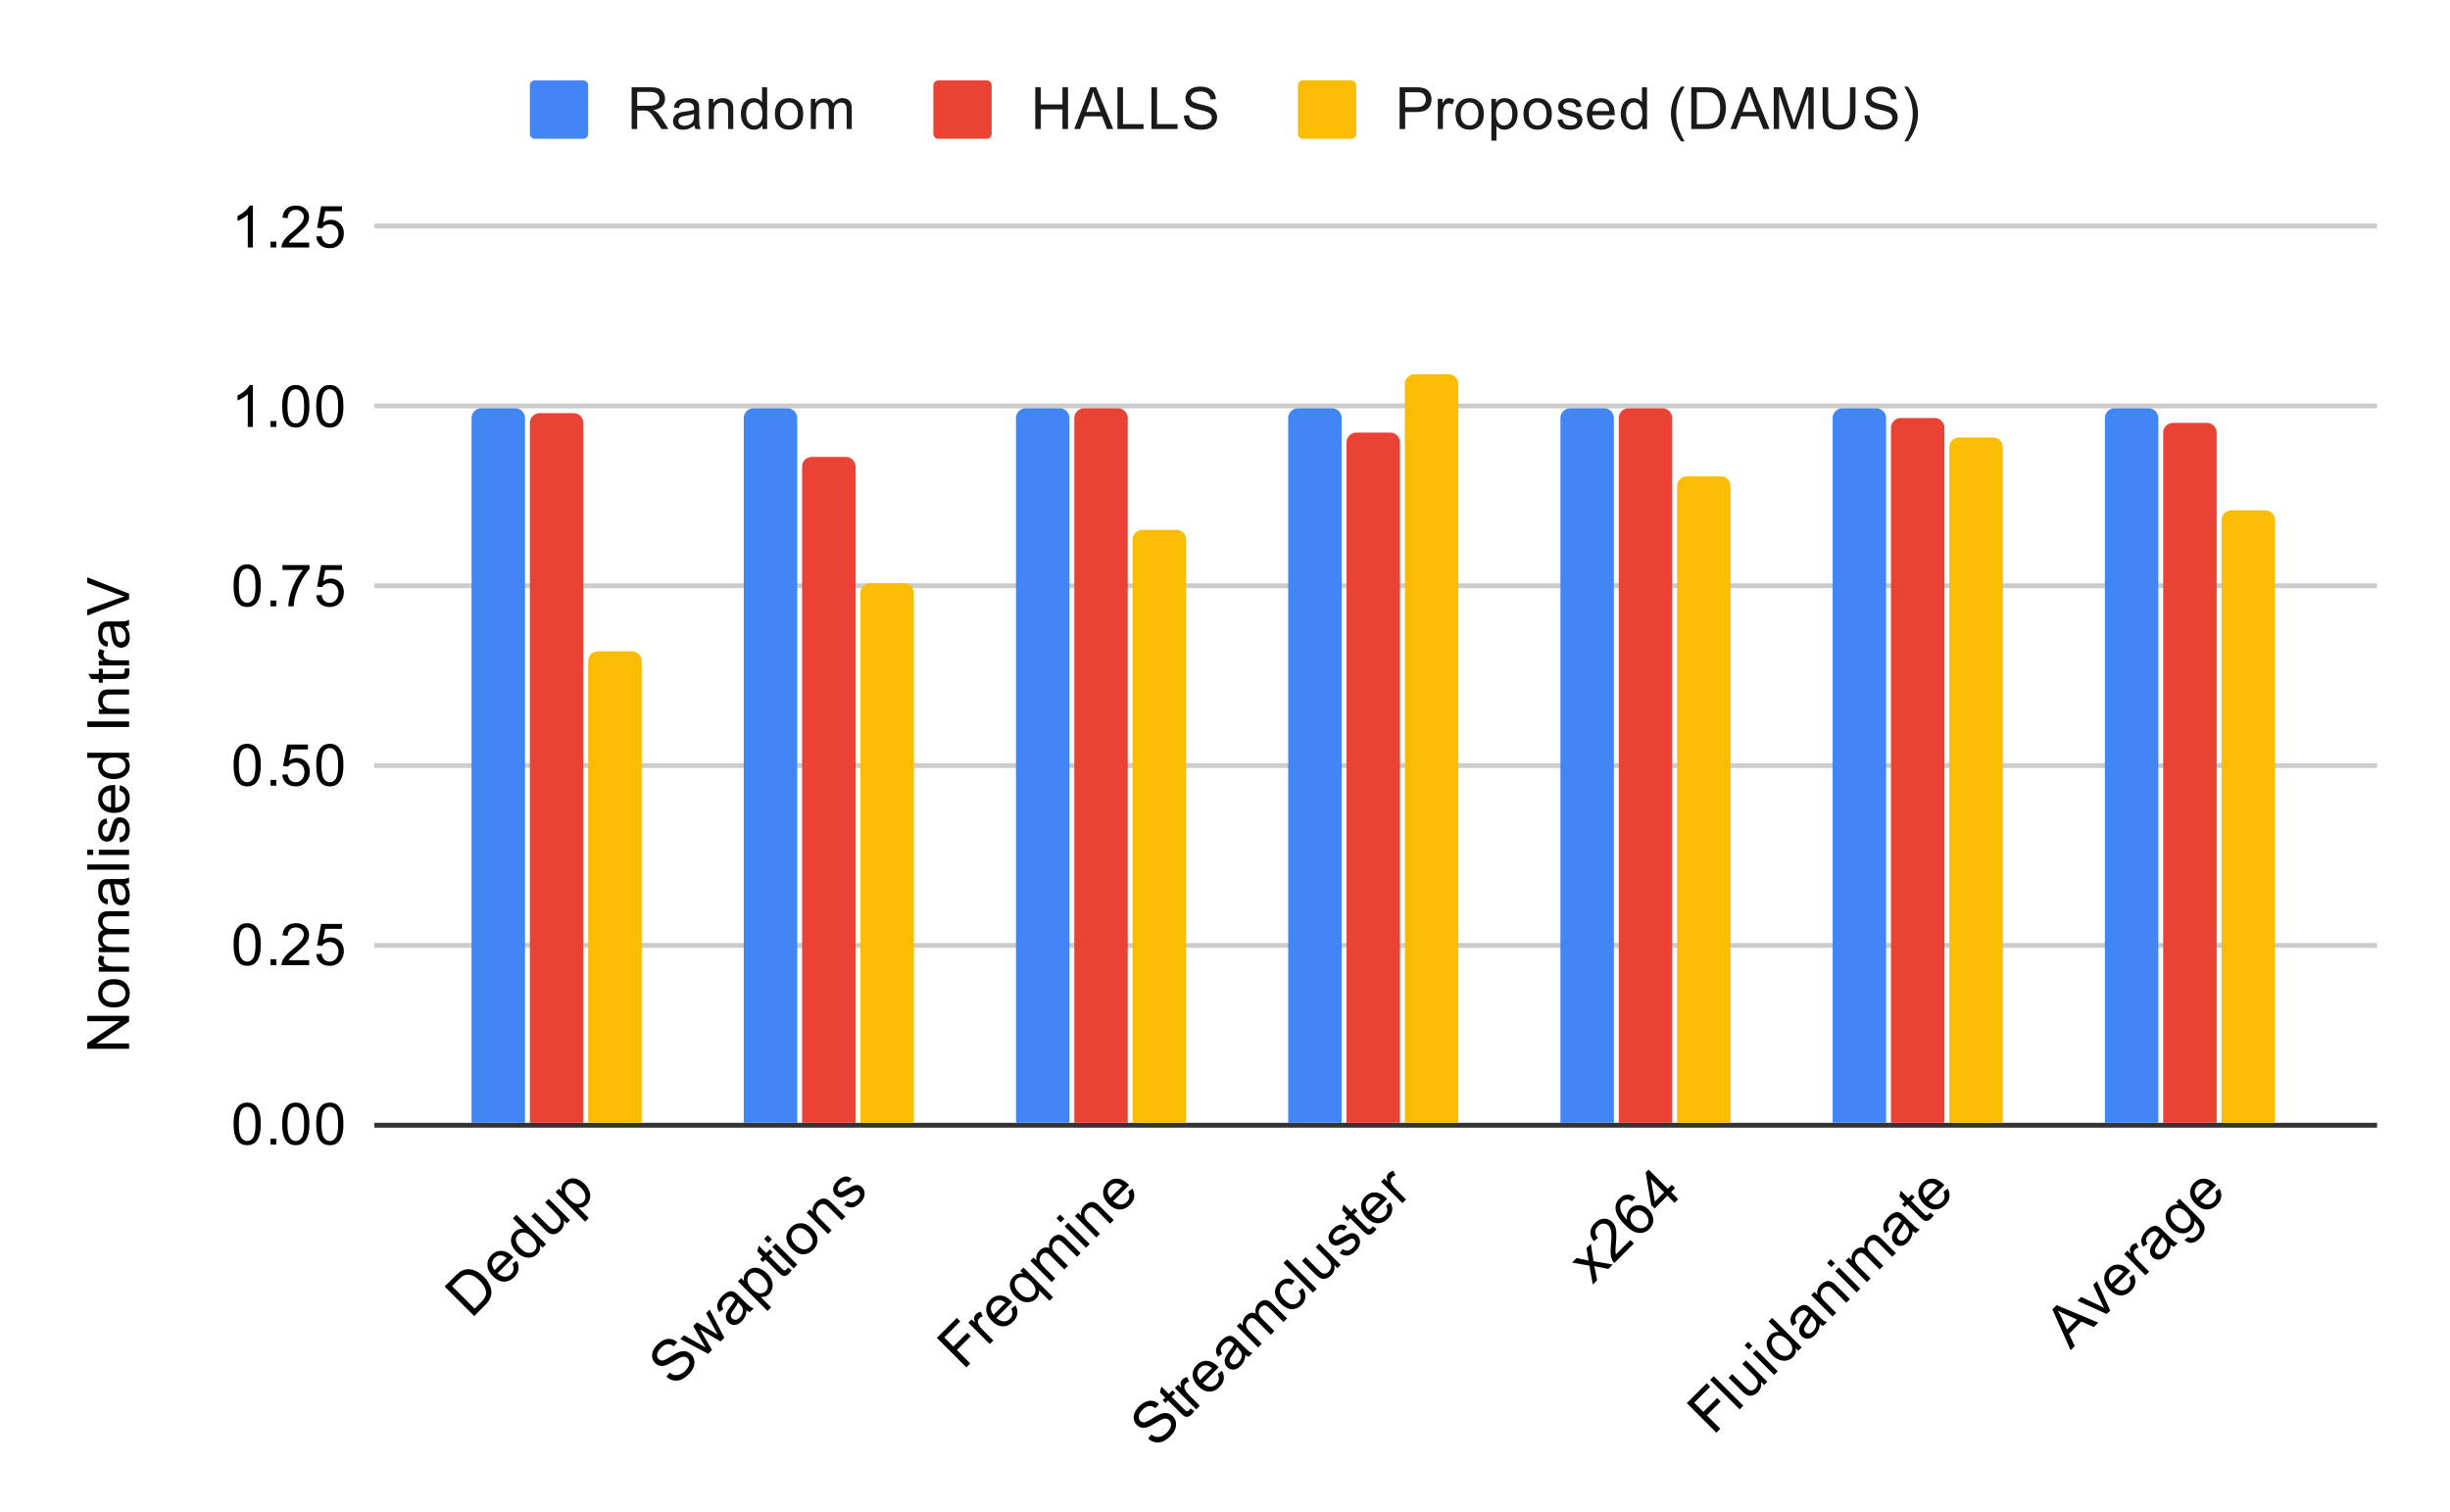 <svg version="1.1" viewBox="0.0 0.0 504.0 311.0" fill="none" stroke="none" stroke-linecap="square" stroke-miterlimit="10" width="504" height="311" xmlns:xlink="http://www.w3.org/1999/xlink" xmlns="http://www.w3.org/2000/svg"><path fill="#ffffff" d="M0 0L504.0 0L504.0 311.0L0 311.0L0 0Z" fill-rule="nonzero"/><path stroke="#333333" stroke-width="1.0" stroke-linecap="butt" d="M77.5 231.5L488.5 231.5" fill-rule="nonzero"/><path stroke="#cccccc" stroke-width="1.0" stroke-linecap="butt" d="M77.5 194.5L488.5 194.5" fill-rule="nonzero"/><path stroke="#cccccc" stroke-width="1.0" stroke-linecap="butt" d="M77.5 157.5L488.5 157.5" fill-rule="nonzero"/><path stroke="#cccccc" stroke-width="1.0" stroke-linecap="butt" d="M77.5 120.5L488.5 120.5" fill-rule="nonzero"/><path stroke="#cccccc" stroke-width="1.0" stroke-linecap="butt" d="M77.5 83.5L488.5 83.5" fill-rule="nonzero"/><path stroke="#cccccc" stroke-width="1.0" stroke-linecap="butt" d="M77.5 46.5L488.5 46.5" fill-rule="nonzero"/><clipPath id="id_0"><path d="M77.55 46.917L488.45 46.917L488.45 231.467L77.55 231.467L77.55 46.917Z" clip-rule="nonzero"/></clipPath><path stroke="#000000" stroke-width="0.0" stroke-linecap="butt" stroke-opacity="0.0" clip-path="url(#id_0)" d="M108.0 231.0L97.0 231.0L97.0 86.0C97.0 84.895 97.895 84.0 99.0 84.0L106.0 84.0C107.105 84.0 108.0 84.895 108.0 86.0Z" fill-rule="nonzero"/><path fill="#4285f4" clip-path="url(#id_0)" d="M108.0 231.0L97.0 231.0L97.0 86.0C97.0 84.895 97.895 84.0 99.0 84.0L106.0 84.0C107.105 84.0 108.0 84.895 108.0 86.0Z" fill-rule="nonzero"/><path stroke="#000000" stroke-width="0.0" stroke-linecap="butt" stroke-opacity="0.0" clip-path="url(#id_0)" d="M164.0 231.0L153.0 231.0L153.0 86.0C153.0 84.895 153.895 84.0 155.0 84.0L162.0 84.0C163.105 84.0 164.0 84.895 164.0 86.0Z" fill-rule="nonzero"/><path fill="#4285f4" clip-path="url(#id_0)" d="M164.0 231.0L153.0 231.0L153.0 86.0C153.0 84.895 153.895 84.0 155.0 84.0L162.0 84.0C163.105 84.0 164.0 84.895 164.0 86.0Z" fill-rule="nonzero"/><path stroke="#000000" stroke-width="0.0" stroke-linecap="butt" stroke-opacity="0.0" clip-path="url(#id_0)" d="M220.0 231.0L209.0 231.0L209.0 86.0C209.0 84.895 209.895 84.0 211.0 84.0L218.0 84.0C219.105 84.0 220.0 84.895 220.0 86.0Z" fill-rule="nonzero"/><path fill="#4285f4" clip-path="url(#id_0)" d="M220.0 231.0L209.0 231.0L209.0 86.0C209.0 84.895 209.895 84.0 211.0 84.0L218.0 84.0C219.105 84.0 220.0 84.895 220.0 86.0Z" fill-rule="nonzero"/><path stroke="#000000" stroke-width="0.0" stroke-linecap="butt" stroke-opacity="0.0" clip-path="url(#id_0)" d="M276.0 231.0L265.0 231.0L265.0 86.0C265.0 84.895 265.895 84.0 267.0 84.0L274.0 84.0C275.105 84.0 276.0 84.895 276.0 86.0Z" fill-rule="nonzero"/><path fill="#4285f4" clip-path="url(#id_0)" d="M276.0 231.0L265.0 231.0L265.0 86.0C265.0 84.895 265.895 84.0 267.0 84.0L274.0 84.0C275.105 84.0 276.0 84.895 276.0 86.0Z" fill-rule="nonzero"/><path stroke="#000000" stroke-width="0.0" stroke-linecap="butt" stroke-opacity="0.0" clip-path="url(#id_0)" d="M332.0 231.0L321.0 231.0L321.0 86.0C321.0 84.895 321.895 84.0 323.0 84.0L330.0 84.0C331.105 84.0 332.0 84.895 332.0 86.0Z" fill-rule="nonzero"/><path fill="#4285f4" clip-path="url(#id_0)" d="M332.0 231.0L321.0 231.0L321.0 86.0C321.0 84.895 321.895 84.0 323.0 84.0L330.0 84.0C331.105 84.0 332.0 84.895 332.0 86.0Z" fill-rule="nonzero"/><path stroke="#000000" stroke-width="0.0" stroke-linecap="butt" stroke-opacity="0.0" clip-path="url(#id_0)" d="M388.0 231.0L377.0 231.0L377.0 86.0C377.0 84.895 377.895 84.0 379.0 84.0L386.0 84.0C387.105 84.0 388.0 84.895 388.0 86.0Z" fill-rule="nonzero"/><path fill="#4285f4" clip-path="url(#id_0)" d="M388.0 231.0L377.0 231.0L377.0 86.0C377.0 84.895 377.895 84.0 379.0 84.0L386.0 84.0C387.105 84.0 388.0 84.895 388.0 86.0Z" fill-rule="nonzero"/><path stroke="#000000" stroke-width="0.0" stroke-linecap="butt" stroke-opacity="0.0" clip-path="url(#id_0)" d="M444.0 231.0L433.0 231.0L433.0 86.0C433.0 84.895 433.895 84.0 435.0 84.0L442.0 84.0C443.105 84.0 444.0 84.895 444.0 86.0Z" fill-rule="nonzero"/><path fill="#4285f4" clip-path="url(#id_0)" d="M444.0 231.0L433.0 231.0L433.0 86.0C433.0 84.895 433.895 84.0 435.0 84.0L442.0 84.0C443.105 84.0 444.0 84.895 444.0 86.0Z" fill-rule="nonzero"/><path stroke="#000000" stroke-width="0.0" stroke-linecap="butt" stroke-opacity="0.0" clip-path="url(#id_0)" d="M120.0 231.0L109.0 231.0L109.0 87.0C109.0 85.895 109.895 85.0 111.0 85.0L118.0 85.0C119.105 85.0 120.0 85.895 120.0 87.0Z" fill-rule="nonzero"/><path fill="#ea4335" clip-path="url(#id_0)" d="M120.0 231.0L109.0 231.0L109.0 87.0C109.0 85.895 109.895 85.0 111.0 85.0L118.0 85.0C119.105 85.0 120.0 85.895 120.0 87.0Z" fill-rule="nonzero"/><path stroke="#000000" stroke-width="0.0" stroke-linecap="butt" stroke-opacity="0.0" clip-path="url(#id_0)" d="M176.0 231.0L165.0 231.0L165.0 96.0C165.0 94.895 165.895 94.0 167.0 94.0L174.0 94.0C175.105 94.0 176.0 94.895 176.0 96.0Z" fill-rule="nonzero"/><path fill="#ea4335" clip-path="url(#id_0)" d="M176.0 231.0L165.0 231.0L165.0 96.0C165.0 94.895 165.895 94.0 167.0 94.0L174.0 94.0C175.105 94.0 176.0 94.895 176.0 96.0Z" fill-rule="nonzero"/><path stroke="#000000" stroke-width="0.0" stroke-linecap="butt" stroke-opacity="0.0" clip-path="url(#id_0)" d="M232.0 231.0L221.0 231.0L221.0 86.0C221.0 84.895 221.895 84.0 223.0 84.0L230.0 84.0C231.105 84.0 232.0 84.895 232.0 86.0Z" fill-rule="nonzero"/><path fill="#ea4335" clip-path="url(#id_0)" d="M232.0 231.0L221.0 231.0L221.0 86.0C221.0 84.895 221.895 84.0 223.0 84.0L230.0 84.0C231.105 84.0 232.0 84.895 232.0 86.0Z" fill-rule="nonzero"/><path stroke="#000000" stroke-width="0.0" stroke-linecap="butt" stroke-opacity="0.0" clip-path="url(#id_0)" d="M288.0 231.0L277.0 231.0L277.0 91.0C277.0 89.895 277.895 89.0 279.0 89.0L286.0 89.0C287.105 89.0 288.0 89.895 288.0 91.0Z" fill-rule="nonzero"/><path fill="#ea4335" clip-path="url(#id_0)" d="M288.0 231.0L277.0 231.0L277.0 91.0C277.0 89.895 277.895 89.0 279.0 89.0L286.0 89.0C287.105 89.0 288.0 89.895 288.0 91.0Z" fill-rule="nonzero"/><path stroke="#000000" stroke-width="0.0" stroke-linecap="butt" stroke-opacity="0.0" clip-path="url(#id_0)" d="M344.0 231.0L333.0 231.0L333.0 86.0C333.0 84.895 333.895 84.0 335.0 84.0L342.0 84.0C343.105 84.0 344.0 84.895 344.0 86.0Z" fill-rule="nonzero"/><path fill="#ea4335" clip-path="url(#id_0)" d="M344.0 231.0L333.0 231.0L333.0 86.0C333.0 84.895 333.895 84.0 335.0 84.0L342.0 84.0C343.105 84.0 344.0 84.895 344.0 86.0Z" fill-rule="nonzero"/><path stroke="#000000" stroke-width="0.0" stroke-linecap="butt" stroke-opacity="0.0" clip-path="url(#id_0)" d="M400.0 231.0L389.0 231.0L389.0 88.0C389.0 86.895 389.895 86.0 391.0 86.0L398.0 86.0C399.105 86.0 400.0 86.895 400.0 88.0Z" fill-rule="nonzero"/><path fill="#ea4335" clip-path="url(#id_0)" d="M400.0 231.0L389.0 231.0L389.0 88.0C389.0 86.895 389.895 86.0 391.0 86.0L398.0 86.0C399.105 86.0 400.0 86.895 400.0 88.0Z" fill-rule="nonzero"/><path stroke="#000000" stroke-width="0.0" stroke-linecap="butt" stroke-opacity="0.0" clip-path="url(#id_0)" d="M456.0 231.0L445.0 231.0L445.0 89.0C445.0 87.895 445.895 87.0 447.0 87.0L454.0 87.0C455.105 87.0 456.0 87.895 456.0 89.0Z" fill-rule="nonzero"/><path fill="#ea4335" clip-path="url(#id_0)" d="M456.0 231.0L445.0 231.0L445.0 89.0C445.0 87.895 445.895 87.0 447.0 87.0L454.0 87.0C455.105 87.0 456.0 87.895 456.0 89.0Z" fill-rule="nonzero"/><path stroke="#000000" stroke-width="0.0" stroke-linecap="butt" stroke-opacity="0.0" clip-path="url(#id_0)" d="M132.0 231.0L121.0 231.0L121.0 136.0C121.0 134.895 121.895 134.0 123.0 134.0L130.0 134.0C131.105 134.0 132.0 134.895 132.0 136.0Z" fill-rule="nonzero"/><path fill="#fbbc04" clip-path="url(#id_0)" d="M132.0 231.0L121.0 231.0L121.0 136.0C121.0 134.895 121.895 134.0 123.0 134.0L130.0 134.0C131.105 134.0 132.0 134.895 132.0 136.0Z" fill-rule="nonzero"/><path stroke="#000000" stroke-width="0.0" stroke-linecap="butt" stroke-opacity="0.0" clip-path="url(#id_0)" d="M188.0 231.0L177.0 231.0L177.0 122.0C177.0 120.895 177.895 120.0 179.0 120.0L186.0 120.0C187.105 120.0 188.0 120.895 188.0 122.0Z" fill-rule="nonzero"/><path fill="#fbbc04" clip-path="url(#id_0)" d="M188.0 231.0L177.0 231.0L177.0 122.0C177.0 120.895 177.895 120.0 179.0 120.0L186.0 120.0C187.105 120.0 188.0 120.895 188.0 122.0Z" fill-rule="nonzero"/><path stroke="#000000" stroke-width="0.0" stroke-linecap="butt" stroke-opacity="0.0" clip-path="url(#id_0)" d="M244.0 231.0L233.0 231.0L233.0 111.0C233.0 109.895 233.895 109.0 235.0 109.0L242.0 109.0C243.105 109.0 244.0 109.895 244.0 111.0Z" fill-rule="nonzero"/><path fill="#fbbc04" clip-path="url(#id_0)" d="M244.0 231.0L233.0 231.0L233.0 111.0C233.0 109.895 233.895 109.0 235.0 109.0L242.0 109.0C243.105 109.0 244.0 109.895 244.0 111.0Z" fill-rule="nonzero"/><path stroke="#000000" stroke-width="0.0" stroke-linecap="butt" stroke-opacity="0.0" clip-path="url(#id_0)" d="M300.0 231.0L289.0 231.0L289.0 79.0C289.0 77.895 289.895 77.0 291.0 77.0L298.0 77.0C299.105 77.0 300.0 77.895 300.0 79.0Z" fill-rule="nonzero"/><path fill="#fbbc04" clip-path="url(#id_0)" d="M300.0 231.0L289.0 231.0L289.0 79.0C289.0 77.895 289.895 77.0 291.0 77.0L298.0 77.0C299.105 77.0 300.0 77.895 300.0 79.0Z" fill-rule="nonzero"/><path stroke="#000000" stroke-width="0.0" stroke-linecap="butt" stroke-opacity="0.0" clip-path="url(#id_0)" d="M356.0 231.0L345.0 231.0L345.0 100.0C345.0 98.895 345.895 98.0 347.0 98.0L354.0 98.0C355.105 98.0 356.0 98.895 356.0 100.0Z" fill-rule="nonzero"/><path fill="#fbbc04" clip-path="url(#id_0)" d="M356.0 231.0L345.0 231.0L345.0 100.0C345.0 98.895 345.895 98.0 347.0 98.0L354.0 98.0C355.105 98.0 356.0 98.895 356.0 100.0Z" fill-rule="nonzero"/><path stroke="#000000" stroke-width="0.0" stroke-linecap="butt" stroke-opacity="0.0" clip-path="url(#id_0)" d="M412.0 231.0L401.0 231.0L401.0 92.0C401.0 90.895 401.895 90.0 403.0 90.0L410.0 90.0C411.105 90.0 412.0 90.895 412.0 92.0Z" fill-rule="nonzero"/><path fill="#fbbc04" clip-path="url(#id_0)" d="M412.0 231.0L401.0 231.0L401.0 92.0C401.0 90.895 401.895 90.0 403.0 90.0L410.0 90.0C411.105 90.0 412.0 90.895 412.0 92.0Z" fill-rule="nonzero"/><path stroke="#000000" stroke-width="0.0" stroke-linecap="butt" stroke-opacity="0.0" clip-path="url(#id_0)" d="M468.0 231.0L457.0 231.0L457.0 107.0C457.0 105.895 457.895 105.0 459.0 105.0L466.0 105.0C467.105 105.0 468.0 105.895 468.0 107.0Z" fill-rule="nonzero"/><path fill="#fbbc04" clip-path="url(#id_0)" d="M468.0 231.0L457.0 231.0L457.0 107.0C457.0 105.895 457.895 105.0 459.0 105.0L466.0 105.0C467.105 105.0 468.0 105.895 468.0 107.0Z" fill-rule="nonzero"/><path fill="#000000" d="M26.55 215.761L17.956 215.761L17.956 214.605L24.706 210.09L17.956 210.09L17.956 208.996L26.55 208.996L26.55 210.168L19.8 214.683L26.55 214.683L26.55 215.761ZM23.441 207.277Q21.706 207.277 20.878 206.324Q20.191 205.527 20.191 204.371Q20.191 203.09 21.034 202.277Q21.863 201.449 23.347 201.449Q24.55 201.449 25.238 201.808Q25.925 202.168 26.316 202.871Q26.691 203.558 26.691 204.371Q26.691 205.668 25.863 206.48Q25.019 207.277 23.441 207.277ZM23.441 206.199Q24.628 206.199 25.222 205.683Q25.816 205.152 25.816 204.371Q25.816 203.574 25.222 203.058Q24.628 202.543 23.409 202.543Q22.253 202.543 21.659 203.074Q21.066 203.59 21.066 204.371Q21.066 205.152 21.659 205.683Q22.238 206.199 23.441 206.199ZM26.55 199.902L20.331 199.902L20.331 198.949L21.269 198.949Q20.613 198.59 20.409 198.293Q20.191 197.98 20.191 197.605Q20.191 197.074 20.519 196.527L21.503 196.886Q21.269 197.277 21.269 197.652Q21.269 198.011 21.488 198.293Q21.691 198.558 22.066 198.668Q22.628 198.855 23.284 198.855L26.55 198.855L26.55 199.902ZM26.55 195.886L20.331 195.886L20.331 194.949L21.206 194.949Q20.738 194.652 20.472 194.168Q20.191 193.683 20.191 193.058Q20.191 192.371 20.472 191.933Q20.753 191.48 21.269 191.308Q20.191 190.558 20.191 189.386Q20.191 188.449 20.706 187.965Q21.206 187.465 22.284 187.465L26.55 187.465L26.55 188.511L22.628 188.511Q22.003 188.511 21.722 188.621Q21.441 188.715 21.269 188.98Q21.097 189.246 21.097 189.621Q21.097 190.277 21.534 190.715Q21.972 191.136 22.941 191.136L26.55 191.136L26.55 192.199L22.503 192.199Q21.8 192.199 21.456 192.465Q21.097 192.715 21.097 193.293Q21.097 193.746 21.331 194.121Q21.566 194.496 22.019 194.668Q22.472 194.84 23.316 194.84L26.55 194.84L26.55 195.886ZM25.784 181.824Q26.284 182.418 26.488 182.965Q26.691 183.496 26.691 184.121Q26.691 185.152 26.191 185.699Q25.691 186.246 24.909 186.246Q24.456 186.246 24.081 186.043Q23.691 185.84 23.472 185.496Q23.238 185.152 23.128 184.73Q23.034 184.433 22.956 183.793Q22.816 182.527 22.597 181.918Q22.378 181.918 22.331 181.918Q21.675 181.918 21.409 182.215Q21.066 182.621 21.066 183.418Q21.066 184.152 21.331 184.511Q21.581 184.871 22.238 185.043L22.097 186.074Q21.441 185.933 21.034 185.605Q20.628 185.277 20.409 184.668Q20.191 184.058 20.191 183.261Q20.191 182.465 20.378 181.965Q20.566 181.465 20.847 181.23Q21.128 180.996 21.566 180.902Q21.831 180.855 22.534 180.855L23.941 180.855Q25.409 180.855 25.8 180.793Q26.191 180.715 26.55 180.511L26.55 181.621Q26.222 181.777 25.784 181.824ZM23.425 181.918Q23.659 182.496 23.831 183.636Q23.925 184.293 24.05 184.558Q24.159 184.824 24.378 184.98Q24.597 185.121 24.878 185.121Q25.3 185.121 25.581 184.808Q25.863 184.48 25.863 183.871Q25.863 183.261 25.597 182.793Q25.331 182.308 24.863 182.09Q24.503 181.918 23.816 181.918L23.425 181.918ZM26.55 178.918L17.956 178.918L17.956 177.855L26.55 177.855L26.55 178.918ZM19.175 175.886L17.956 175.886L17.956 174.824L19.175 174.824L19.175 175.886ZM26.55 175.886L20.331 175.886L20.331 174.824L26.55 174.824L26.55 175.886ZM24.691 173.308L24.534 172.277Q25.159 172.183 25.488 171.793Q25.816 171.386 25.816 170.652Q25.816 169.933 25.534 169.59Q25.238 169.23 24.831 169.23Q24.472 169.23 24.269 169.543Q24.128 169.761 23.909 170.621Q23.613 171.777 23.409 172.23Q23.191 172.668 22.816 172.902Q22.441 173.136 21.972 173.136Q21.566 173.136 21.206 172.949Q20.847 172.761 20.613 172.433Q20.441 172.183 20.316 171.761Q20.191 171.34 20.191 170.84Q20.191 170.121 20.409 169.574Q20.613 169.011 20.972 168.746Q21.331 168.48 21.925 168.386L22.066 169.418Q21.597 169.48 21.331 169.824Q21.05 170.152 21.05 170.777Q21.05 171.496 21.3 171.808Q21.534 172.121 21.863 172.121Q22.066 172.121 22.222 171.996Q22.394 171.855 22.503 171.59Q22.566 171.433 22.769 170.652Q23.081 169.527 23.269 169.09Q23.456 168.652 23.816 168.402Q24.175 168.152 24.722 168.152Q25.253 168.152 25.722 168.465Q26.175 168.761 26.441 169.34Q26.691 169.918 26.691 170.652Q26.691 171.871 26.191 172.511Q25.675 173.136 24.691 173.308ZM24.55 162.636L24.675 161.543Q25.628 161.793 26.159 162.496Q26.691 163.199 26.691 164.277Q26.691 165.636 25.847 166.449Q25.003 167.246 23.488 167.246Q21.925 167.246 21.066 166.433Q20.191 165.621 20.191 164.34Q20.191 163.09 21.034 162.308Q21.878 161.511 23.425 161.511Q23.519 161.511 23.706 161.511L23.706 166.152Q24.738 166.09 25.284 165.574Q25.816 165.058 25.816 164.277Q25.816 163.699 25.519 163.293Q25.206 162.871 24.55 162.636ZM22.847 166.09L22.847 162.621Q22.05 162.683 21.659 163.011Q21.05 163.527 21.05 164.324Q21.05 165.058 21.534 165.558Q22.019 166.043 22.847 166.09ZM26.55 155.855L25.769 155.855Q26.691 156.449 26.691 157.59Q26.691 158.34 26.284 158.965Q25.863 159.59 25.128 159.933Q24.394 160.277 23.441 160.277Q22.519 160.277 21.753 159.965Q20.988 159.652 20.597 159.027Q20.191 158.402 20.191 157.636Q20.191 157.074 20.425 156.636Q20.659 156.199 21.034 155.918L17.956 155.918L17.956 154.871L26.55 154.871L26.55 155.855ZM23.441 159.183Q24.644 159.183 25.238 158.683Q25.816 158.183 25.816 157.496Q25.816 156.808 25.253 156.324Q24.691 155.84 23.534 155.84Q22.253 155.84 21.659 156.34Q21.066 156.824 21.066 157.543Q21.066 158.246 21.644 158.715Q22.206 159.183 23.441 159.183ZM26.55 149.558L17.956 149.558L17.956 148.433L26.55 148.433L26.55 149.558ZM26.55 146.886L20.331 146.886L20.331 145.949L21.206 145.949Q20.191 145.261 20.191 143.965Q20.191 143.402 20.394 142.933Q20.597 142.449 20.925 142.215Q21.253 141.98 21.691 141.886Q21.988 141.84 22.722 141.84L26.55 141.84L26.55 142.886L22.769 142.886Q22.113 142.886 21.8 143.011Q21.488 143.136 21.3 143.449Q21.097 143.761 21.097 144.183Q21.097 144.855 21.534 145.355Q21.956 145.84 23.144 145.84L26.55 145.84L26.55 146.886ZM25.613 137.59L26.534 137.433Q26.628 137.886 26.628 138.23Q26.628 138.808 26.456 139.121Q26.269 139.433 25.972 139.574Q25.675 139.699 24.722 139.699L21.144 139.699L21.144 140.465L20.331 140.465L20.331 139.699L18.784 139.699L18.159 138.652L20.331 138.652L20.331 137.59L21.144 137.59L21.144 138.652L24.784 138.652Q25.238 138.652 25.363 138.605Q25.488 138.543 25.566 138.418Q25.644 138.293 25.644 138.058Q25.644 137.871 25.613 137.59ZM26.55 136.902L20.331 136.902L20.331 135.949L21.269 135.949Q20.613 135.59 20.409 135.293Q20.191 134.98 20.191 134.605Q20.191 134.074 20.519 133.527L21.503 133.886Q21.269 134.277 21.269 134.652Q21.269 135.011 21.488 135.293Q21.691 135.558 22.066 135.668Q22.628 135.855 23.284 135.855L26.55 135.855L26.55 136.902ZM25.784 128.824Q26.284 129.418 26.488 129.965Q26.691 130.496 26.691 131.121Q26.691 132.152 26.191 132.699Q25.691 133.246 24.909 133.246Q24.456 133.246 24.081 133.043Q23.691 132.84 23.472 132.496Q23.238 132.152 23.128 131.73Q23.034 131.433 22.956 130.793Q22.816 129.527 22.597 128.918Q22.378 128.918 22.331 128.918Q21.675 128.918 21.409 129.215Q21.066 129.621 21.066 130.418Q21.066 131.152 21.331 131.511Q21.581 131.871 22.238 132.043L22.097 133.074Q21.441 132.933 21.034 132.605Q20.628 132.277 20.409 131.668Q20.191 131.058 20.191 130.261Q20.191 129.465 20.378 128.965Q20.566 128.465 20.847 128.23Q21.128 127.996 21.566 127.902Q21.831 127.855 22.534 127.855L23.941 127.855Q25.409 127.855 25.8 127.793Q26.191 127.715 26.55 127.511L26.55 128.621Q26.222 128.777 25.784 128.824ZM23.425 128.918Q23.659 129.496 23.831 130.636Q23.925 131.293 24.05 131.558Q24.159 131.824 24.378 131.98Q24.597 132.121 24.878 132.121Q25.3 132.121 25.581 131.808Q25.863 131.48 25.863 130.871Q25.863 130.261 25.597 129.793Q25.331 129.308 24.863 129.09Q24.503 128.918 23.816 128.918L23.425 128.918ZM26.55 123.308L17.956 126.636L17.956 125.402L24.206 123.168Q24.956 122.902 25.613 122.715Q24.909 122.511 24.206 122.246L17.956 119.933L17.956 118.777L26.55 122.136L26.55 123.308Z" fill-rule="nonzero"/><path fill="#000000" d="M48.05 231.233Q48.05 229.702 48.362 228.78Q48.675 227.842 49.284 227.342Q49.909 226.842 50.847 226.842Q51.534 226.842 52.05 227.123Q52.581 227.405 52.925 227.936Q53.269 228.452 53.456 229.202Q53.644 229.952 53.644 231.233Q53.644 232.748 53.331 233.67Q53.034 234.592 52.409 235.108Q51.8 235.608 50.847 235.608Q49.612 235.608 48.894 234.717Q48.05 233.655 48.05 231.233ZM49.128 231.233Q49.128 233.342 49.628 234.045Q50.128 234.748 50.847 234.748Q51.581 234.748 52.066 234.045Q52.566 233.342 52.566 231.233Q52.566 229.108 52.066 228.42Q51.581 227.717 50.831 227.717Q50.112 227.717 49.675 228.327Q49.128 229.108 49.128 231.233ZM55.644 235.467L55.644 234.264L56.847 234.264L56.847 235.467L55.644 235.467ZM58.05 231.233Q58.05 229.702 58.362 228.78Q58.675 227.842 59.284 227.342Q59.909 226.842 60.847 226.842Q61.534 226.842 62.05 227.123Q62.581 227.405 62.925 227.936Q63.269 228.452 63.456 229.202Q63.644 229.952 63.644 231.233Q63.644 232.748 63.331 233.67Q63.034 234.592 62.409 235.108Q61.8 235.608 60.847 235.608Q59.612 235.608 58.894 234.717Q58.05 233.655 58.05 231.233ZM59.128 231.233Q59.128 233.342 59.628 234.045Q60.128 234.748 60.847 234.748Q61.581 234.748 62.066 234.045Q62.566 233.342 62.566 231.233Q62.566 229.108 62.066 228.42Q61.581 227.717 60.831 227.717Q60.112 227.717 59.675 228.327Q59.128 229.108 59.128 231.233ZM65.05 231.233Q65.05 229.702 65.362 228.78Q65.675 227.842 66.284 227.342Q66.909 226.842 67.847 226.842Q68.534 226.842 69.05 227.123Q69.581 227.405 69.925 227.936Q70.269 228.452 70.456 229.202Q70.644 229.952 70.644 231.233Q70.644 232.748 70.331 233.67Q70.034 234.592 69.409 235.108Q68.8 235.608 67.847 235.608Q66.612 235.608 65.894 234.717Q65.05 233.655 65.05 231.233ZM66.128 231.233Q66.128 233.342 66.628 234.045Q67.128 234.748 67.847 234.748Q68.581 234.748 69.066 234.045Q69.566 233.342 69.566 231.233Q69.566 229.108 69.066 228.42Q68.581 227.717 67.831 227.717Q67.112 227.717 66.675 228.327Q66.128 229.108 66.128 231.233Z" fill-rule="nonzero"/><path fill="#000000" d="M48.05 194.323Q48.05 192.792 48.362 191.87Q48.675 190.932 49.284 190.432Q49.909 189.932 50.847 189.932Q51.534 189.932 52.05 190.213Q52.581 190.495 52.925 191.026Q53.269 191.542 53.456 192.292Q53.644 193.042 53.644 194.323Q53.644 195.838 53.331 196.76Q53.034 197.682 52.409 198.198Q51.8 198.698 50.847 198.698Q49.612 198.698 48.894 197.807Q48.05 196.745 48.05 194.323ZM49.128 194.323Q49.128 196.432 49.628 197.135Q50.128 197.838 50.847 197.838Q51.581 197.838 52.066 197.135Q52.566 196.432 52.566 194.323Q52.566 192.198 52.066 191.51Q51.581 190.807 50.831 190.807Q50.112 190.807 49.675 191.417Q49.128 192.198 49.128 194.323ZM55.644 198.557L55.644 197.354L56.847 197.354L56.847 198.557L55.644 198.557ZM63.597 197.542L63.597 198.557L57.909 198.557Q57.909 198.182 58.034 197.823Q58.253 197.245 58.722 196.682Q59.206 196.12 60.112 195.385Q61.519 194.229 62.003 193.557Q62.503 192.885 62.503 192.292Q62.503 191.667 62.05 191.245Q61.597 190.807 60.878 190.807Q60.112 190.807 59.659 191.26Q59.206 191.713 59.191 192.526L58.112 192.417Q58.222 191.198 58.941 190.573Q59.675 189.932 60.909 189.932Q62.144 189.932 62.862 190.62Q63.581 191.307 63.581 192.323Q63.581 192.838 63.362 193.338Q63.159 193.823 62.659 194.385Q62.175 194.932 61.05 195.885Q60.097 196.682 59.816 196.979Q59.55 197.26 59.378 197.542L63.597 197.542ZM65.05 196.307L66.159 196.213Q66.284 197.026 66.722 197.432Q67.175 197.838 67.816 197.838Q68.566 197.838 69.097 197.26Q69.628 196.682 69.628 195.745Q69.628 194.838 69.112 194.323Q68.612 193.792 67.784 193.792Q67.284 193.792 66.862 194.026Q66.456 194.26 66.222 194.62L65.237 194.495L66.066 190.088L70.347 190.088L70.347 191.088L66.909 191.088L66.456 193.401Q67.222 192.854 68.066 192.854Q69.191 192.854 69.956 193.635Q70.737 194.417 70.737 195.651Q70.737 196.807 70.066 197.667Q69.237 198.698 67.816 198.698Q66.644 198.698 65.894 198.042Q65.159 197.385 65.05 196.307Z" fill-rule="nonzero"/><path fill="#000000" d="M48.05 157.413Q48.05 155.881 48.362 154.96Q48.675 154.022 49.284 153.522Q49.909 153.022 50.847 153.022Q51.534 153.022 52.05 153.303Q52.581 153.585 52.925 154.116Q53.269 154.631 53.456 155.381Q53.644 156.131 53.644 157.413Q53.644 158.928 53.331 159.85Q53.034 160.772 52.409 161.288Q51.8 161.788 50.847 161.788Q49.612 161.788 48.894 160.897Q48.05 159.835 48.05 157.413ZM49.128 157.413Q49.128 159.522 49.628 160.225Q50.128 160.928 50.847 160.928Q51.581 160.928 52.066 160.225Q52.566 159.522 52.566 157.413Q52.566 155.288 52.066 154.6Q51.581 153.897 50.831 153.897Q50.112 153.897 49.675 154.506Q49.128 155.288 49.128 157.413ZM55.644 161.647L55.644 160.444L56.847 160.444L56.847 161.647L55.644 161.647ZM58.05 159.397L59.159 159.303Q59.284 160.116 59.722 160.522Q60.175 160.928 60.816 160.928Q61.566 160.928 62.097 160.35Q62.628 159.772 62.628 158.835Q62.628 157.928 62.112 157.413Q61.612 156.881 60.784 156.881Q60.284 156.881 59.862 157.116Q59.456 157.35 59.222 157.71L58.237 157.585L59.066 153.178L63.347 153.178L63.347 154.178L59.909 154.178L59.456 156.491Q60.222 155.944 61.066 155.944Q62.191 155.944 62.956 156.725Q63.737 157.506 63.737 158.741Q63.737 159.897 63.066 160.756Q62.237 161.788 60.816 161.788Q59.644 161.788 58.894 161.131Q58.159 160.475 58.05 159.397ZM65.05 157.413Q65.05 155.881 65.362 154.96Q65.675 154.022 66.284 153.522Q66.909 153.022 67.847 153.022Q68.534 153.022 69.05 153.303Q69.581 153.585 69.925 154.116Q70.269 154.631 70.456 155.381Q70.644 156.131 70.644 157.413Q70.644 158.928 70.331 159.85Q70.034 160.772 69.409 161.288Q68.8 161.788 67.847 161.788Q66.612 161.788 65.894 160.897Q65.05 159.835 65.05 157.413ZM66.128 157.413Q66.128 159.522 66.628 160.225Q67.128 160.928 67.847 160.928Q68.581 160.928 69.066 160.225Q69.566 159.522 69.566 157.413Q69.566 155.288 69.066 154.6Q68.581 153.897 67.831 153.897Q67.112 153.897 66.675 154.506Q66.128 155.288 66.128 157.413Z" fill-rule="nonzero"/><path fill="#000000" d="M48.05 120.503Q48.05 118.971 48.362 118.049Q48.675 117.112 49.284 116.612Q49.909 116.112 50.847 116.112Q51.534 116.112 52.05 116.393Q52.581 116.674 52.925 117.206Q53.269 117.721 53.456 118.471Q53.644 119.221 53.644 120.503Q53.644 122.018 53.331 122.94Q53.034 123.862 52.409 124.378Q51.8 124.878 50.847 124.878Q49.612 124.878 48.894 123.987Q48.05 122.924 48.05 120.503ZM49.128 120.503Q49.128 122.612 49.628 123.315Q50.128 124.018 50.847 124.018Q51.581 124.018 52.066 123.315Q52.566 122.612 52.566 120.503Q52.566 118.378 52.066 117.69Q51.581 116.987 50.831 116.987Q50.112 116.987 49.675 117.596Q49.128 118.378 49.128 120.503ZM55.644 124.737L55.644 123.534L56.847 123.534L56.847 124.737L55.644 124.737ZM58.112 117.268L58.112 116.253L63.675 116.253L63.675 117.081Q62.862 117.956 62.05 119.409Q61.253 120.846 60.816 122.378Q60.487 123.456 60.409 124.737L59.316 124.737Q59.331 123.721 59.706 122.284Q60.097 120.846 60.8 119.518Q61.519 118.19 62.331 117.268L58.112 117.268ZM65.05 122.487L66.159 122.393Q66.284 123.206 66.722 123.612Q67.175 124.018 67.816 124.018Q68.566 124.018 69.097 123.44Q69.628 122.862 69.628 121.924Q69.628 121.018 69.112 120.503Q68.612 119.971 67.784 119.971Q67.284 119.971 66.862 120.206Q66.456 120.44 66.222 120.799L65.237 120.674L66.066 116.268L70.347 116.268L70.347 117.268L66.909 117.268L66.456 119.581Q67.222 119.034 68.066 119.034Q69.191 119.034 69.956 119.815Q70.737 120.596 70.737 121.831Q70.737 122.987 70.066 123.846Q69.237 124.878 67.816 124.878Q66.644 124.878 65.894 124.221Q65.159 123.565 65.05 122.487Z" fill-rule="nonzero"/><path fill="#000000" d="M52.019 87.827L50.972 87.827L50.972 81.108Q50.581 81.467 49.956 81.842Q49.347 82.202 48.862 82.374L48.862 81.358Q49.737 80.936 50.394 80.358Q51.066 79.764 51.347 79.202L52.019 79.202L52.019 87.827ZM55.644 87.827L55.644 86.624L56.847 86.624L56.847 87.827L55.644 87.827ZM58.05 83.592Q58.05 82.061 58.362 81.139Q58.675 80.202 59.284 79.702Q59.909 79.202 60.847 79.202Q61.534 79.202 62.05 79.483Q62.581 79.764 62.925 80.296Q63.269 80.811 63.456 81.561Q63.644 82.311 63.644 83.592Q63.644 85.108 63.331 86.03Q63.034 86.952 62.409 87.467Q61.8 87.967 60.847 87.967Q59.612 87.967 58.894 87.077Q58.05 86.014 58.05 83.592ZM59.128 83.592Q59.128 85.702 59.628 86.405Q60.128 87.108 60.847 87.108Q61.581 87.108 62.066 86.405Q62.566 85.702 62.566 83.592Q62.566 81.467 62.066 80.78Q61.581 80.077 60.831 80.077Q60.112 80.077 59.675 80.686Q59.128 81.467 59.128 83.592ZM65.05 83.592Q65.05 82.061 65.362 81.139Q65.675 80.202 66.284 79.702Q66.909 79.202 67.847 79.202Q68.534 79.202 69.05 79.483Q69.581 79.764 69.925 80.296Q70.269 80.811 70.456 81.561Q70.644 82.311 70.644 83.592Q70.644 85.108 70.331 86.03Q70.034 86.952 69.409 87.467Q68.8 87.967 67.847 87.967Q66.612 87.967 65.894 87.077Q65.05 86.014 65.05 83.592ZM66.128 83.592Q66.128 85.702 66.628 86.405Q67.128 87.108 67.847 87.108Q68.581 87.108 69.066 86.405Q69.566 85.702 69.566 83.592Q69.566 81.467 69.066 80.78Q68.581 80.077 67.831 80.077Q67.112 80.077 66.675 80.686Q66.128 81.467 66.128 83.592Z" fill-rule="nonzero"/><path fill="#000000" d="M52.019 50.917L50.972 50.917L50.972 44.198Q50.581 44.557 49.956 44.932Q49.347 45.292 48.862 45.464L48.862 44.448Q49.737 44.026 50.394 43.448Q51.066 42.854 51.347 42.292L52.019 42.292L52.019 50.917ZM55.644 50.917L55.644 49.714L56.847 49.714L56.847 50.917L55.644 50.917ZM63.597 49.901L63.597 50.917L57.909 50.917Q57.909 50.542 58.034 50.182Q58.253 49.604 58.722 49.042Q59.206 48.479 60.112 47.745Q61.519 46.589 62.003 45.917Q62.503 45.245 62.503 44.651Q62.503 44.026 62.05 43.604Q61.597 43.167 60.878 43.167Q60.112 43.167 59.659 43.62Q59.206 44.073 59.191 44.885L58.112 44.776Q58.222 43.557 58.941 42.932Q59.675 42.292 60.909 42.292Q62.144 42.292 62.862 42.979Q63.581 43.667 63.581 44.682Q63.581 45.198 63.362 45.698Q63.159 46.182 62.659 46.745Q62.175 47.292 61.05 48.245Q60.097 49.042 59.816 49.339Q59.55 49.62 59.378 49.901L63.597 49.901ZM65.05 48.667L66.159 48.573Q66.284 49.385 66.722 49.792Q67.175 50.198 67.816 50.198Q68.566 50.198 69.097 49.62Q69.628 49.042 69.628 48.104Q69.628 47.198 69.112 46.682Q68.612 46.151 67.784 46.151Q67.284 46.151 66.862 46.385Q66.456 46.62 66.222 46.979L65.237 46.854L66.066 42.448L70.347 42.448L70.347 43.448L66.909 43.448L66.456 45.76Q67.222 45.214 68.066 45.214Q69.191 45.214 69.956 45.995Q70.737 46.776 70.737 48.01Q70.737 49.167 70.066 50.026Q69.237 51.057 67.816 51.057Q66.644 51.057 65.894 50.401Q65.159 49.745 65.05 48.667Z" fill-rule="nonzero"/><path fill="#000000" d="M97.553 270.757L91.476 264.68L93.575 262.581Q94.282 261.873 94.746 261.586Q95.387 261.188 96.061 261.133Q96.956 261.056 97.829 261.465Q98.702 261.851 99.508 262.658Q100.204 263.354 100.569 264.05Q100.945 264.735 101.044 265.343Q101.144 265.95 101.033 266.459Q100.934 266.956 100.624 267.486Q100.304 268.005 99.751 268.558L97.553 270.757ZM97.641 269.232L98.934 267.939Q99.542 267.331 99.774 266.878Q100.006 266.425 99.995 266.017Q100.006 265.453 99.674 264.812Q99.354 264.161 98.669 263.476Q97.719 262.525 96.89 262.337Q96.061 262.128 95.443 262.393Q94.99 262.603 94.282 263.31L93.001 264.591L97.641 269.232ZM105.419 260.062L106.281 259.377Q106.778 260.227 106.657 261.1Q106.535 261.973 105.773 262.735Q104.812 263.696 103.641 263.674Q102.48 263.641 101.409 262.57Q100.304 261.465 100.271 260.282Q100.227 259.089 101.133 258.183Q102.016 257.299 103.165 257.344Q104.326 257.377 105.419 258.471Q105.486 258.537 105.618 258.669L102.337 261.951Q103.11 262.636 103.862 262.658Q104.602 262.669 105.154 262.117Q105.563 261.708 105.64 261.211Q105.718 260.691 105.419 260.062ZM101.773 261.299L104.226 258.846Q103.618 258.327 103.11 258.283Q102.315 258.216 101.751 258.78Q101.232 259.299 101.221 259.995Q101.221 260.68 101.773 261.299ZM111.629 256.681L111.076 256.128Q111.308 257.2 110.502 258.006Q109.971 258.537 109.242 258.692Q108.502 258.835 107.74 258.559Q106.977 258.283 106.303 257.609Q105.651 256.957 105.331 256.195Q105.011 255.432 105.176 254.714Q105.331 253.985 105.872 253.443Q106.27 253.046 106.745 252.902Q107.22 252.758 107.684 252.825L105.508 250.648L106.248 249.908L112.325 255.985L111.629 256.681ZM107.077 256.835Q107.927 257.686 108.701 257.752Q109.463 257.808 109.949 257.321Q110.435 256.835 110.38 256.095Q110.325 255.355 109.507 254.537Q108.601 253.631 107.828 253.565Q107.066 253.488 106.557 253.996Q106.06 254.493 106.138 255.233Q106.204 255.963 107.077 256.835ZM116.612 251.698L115.96 251.046Q116.192 252.316 115.308 253.2Q114.921 253.587 114.435 253.786Q113.949 253.963 113.562 253.907Q113.164 253.841 112.767 253.576Q112.513 253.41 112.026 252.924L109.308 250.206L110.06 249.455L112.501 251.897Q113.076 252.471 113.33 252.637Q113.684 252.858 114.081 252.814Q114.479 252.747 114.822 252.405Q115.153 252.073 115.275 251.62Q115.396 251.145 115.219 250.725Q115.054 250.295 114.49 249.731L112.137 247.378L112.877 246.638L117.274 251.035L116.612 251.698ZM120.368 251.322L114.28 245.234L114.954 244.56L115.518 245.124Q115.429 244.549 115.562 244.085Q115.706 243.61 116.136 243.179Q116.7 242.616 117.418 242.472Q118.136 242.329 118.876 242.649Q119.628 242.958 120.258 243.588Q120.932 244.262 121.23 245.047Q121.539 245.82 121.362 246.571Q121.186 247.323 120.677 247.831Q120.302 248.206 119.849 248.35Q119.385 248.483 118.965 248.438L121.108 250.582L120.368 251.322ZM117.175 246.781Q118.026 247.632 118.777 247.698Q119.517 247.753 120.003 247.267Q120.501 246.77 120.434 245.997Q120.368 245.223 119.484 244.339Q118.644 243.5 117.893 243.433Q117.131 243.356 116.645 243.842Q116.17 244.317 116.247 245.124Q116.324 245.93 117.175 246.781Z" fill-rule="nonzero"/><path fill="#000000" d="M137.095 283.208L137.78 282.391Q138.299 282.799 138.785 282.888Q139.271 282.976 139.868 282.755Q140.464 282.512 140.984 281.993Q141.437 281.54 141.658 281.054Q141.868 280.557 141.801 280.159Q141.735 279.739 141.459 279.463Q141.172 279.175 140.796 279.131Q140.409 279.076 139.89 279.308Q139.536 279.463 138.498 280.104Q137.47 280.733 136.962 280.888Q136.288 281.098 135.747 280.976Q135.194 280.844 134.774 280.424Q134.321 279.971 134.178 279.319Q134.034 278.645 134.333 277.949Q134.631 277.231 135.239 276.623Q135.912 275.949 136.653 275.651Q137.382 275.342 138.089 275.496Q138.785 275.64 139.338 276.148L138.619 276.977Q137.979 276.469 137.327 276.546Q136.675 276.601 135.979 277.297Q135.25 278.026 135.183 278.623Q135.117 279.22 135.493 279.595Q135.824 279.927 136.266 279.905Q136.708 279.883 137.901 279.131Q139.106 278.369 139.636 278.17Q140.42 277.894 141.05 278.015Q141.669 278.126 142.166 278.623Q142.652 279.109 142.807 279.816Q142.95 280.512 142.674 281.275Q142.387 282.026 141.735 282.678Q140.906 283.507 140.111 283.838Q139.315 284.147 138.509 283.982Q137.713 283.805 137.095 283.208ZM145.69 278.524L139.945 275.474L140.719 274.701L143.956 276.546L145.16 277.22Q145.116 277.132 144.486 276.082L142.608 272.812L143.37 272.049L146.585 273.938L147.646 274.557L147.049 273.452L145.26 270.16L145.989 269.431L149.005 275.209L148.232 275.982L144.895 274.038L143.978 273.474L146.475 277.739L145.69 278.524ZM153.579 269.552Q153.513 270.326 153.27 270.856Q153.038 271.375 152.596 271.817Q151.867 272.546 151.126 272.579Q150.386 272.613 149.834 272.06Q149.513 271.74 149.392 271.331Q149.259 270.911 149.347 270.513Q149.425 270.105 149.646 269.729Q149.789 269.453 150.187 268.945Q150.983 267.95 151.259 267.365Q151.104 267.21 151.071 267.177Q150.607 266.713 150.209 266.735Q149.679 266.779 149.115 267.342Q148.596 267.862 148.53 268.304Q148.453 268.735 148.795 269.32L147.966 269.95Q147.602 269.386 147.547 268.867Q147.491 268.348 147.768 267.762Q148.044 267.177 148.607 266.613Q149.171 266.05 149.657 265.829Q150.143 265.608 150.508 265.641Q150.872 265.674 151.248 265.917Q151.469 266.072 151.966 266.569L152.96 267.563Q153.999 268.602 154.319 268.834Q154.651 269.055 155.049 269.166L154.264 269.95Q153.922 269.828 153.579 269.552ZM151.844 267.95Q151.601 268.525 150.916 269.453Q150.519 269.983 150.419 270.259Q150.309 270.524 150.353 270.79Q150.408 271.044 150.607 271.243Q150.905 271.541 151.325 271.519Q151.756 271.486 152.187 271.055Q152.618 270.624 152.761 270.105Q152.916 269.574 152.739 269.088Q152.607 268.713 152.121 268.226L151.844 267.95ZM157.888 269.707L151.8 263.619L152.474 262.945L153.038 263.509Q152.949 262.934 153.082 262.47Q153.226 261.995 153.656 261.564Q154.22 261.001 154.938 260.857Q155.656 260.713 156.396 261.034Q157.148 261.343 157.778 261.973Q158.451 262.647 158.75 263.431Q159.059 264.205 158.882 264.956Q158.706 265.707 158.197 266.216Q157.822 266.591 157.369 266.735Q156.905 266.867 156.485 266.823L158.628 268.967L157.888 269.707ZM154.695 265.166Q155.546 266.017 156.297 266.083Q157.037 266.138 157.523 265.652Q158.021 265.155 157.954 264.382Q157.888 263.608 157.004 262.724Q156.164 261.885 155.413 261.818Q154.651 261.741 154.165 262.227Q153.69 262.702 153.767 263.509Q153.844 264.315 154.695 265.166ZM162.109 260.78L162.871 261.321Q162.617 261.708 162.374 261.951Q161.965 262.36 161.622 262.459Q161.269 262.547 160.96 262.437Q160.661 262.315 159.987 261.641L157.457 259.111L156.916 259.653L156.341 259.078L156.883 258.537L155.789 257.443L156.087 256.261L157.623 257.797L158.374 257.045L158.949 257.62L158.197 258.371L160.772 260.945Q161.092 261.266 161.214 261.321Q161.346 261.365 161.49 261.332Q161.633 261.299 161.799 261.133Q161.932 261.001 162.109 260.78ZM158.054 255.73L157.192 254.869L157.943 254.117L158.805 254.979L158.054 255.73ZM163.269 260.945L158.871 256.548L159.623 255.797L164.02 260.194L163.269 260.945ZM162.915 256.902Q161.689 255.675 161.777 254.416Q161.854 253.366 162.672 252.549Q163.578 251.643 164.749 251.665Q165.92 251.665 166.97 252.714Q167.821 253.565 168.053 254.305Q168.285 255.045 168.064 255.819Q167.843 256.57 167.268 257.145Q166.351 258.062 165.191 258.051Q164.031 258.018 162.915 256.902ZM163.677 256.139Q164.517 256.979 165.302 257.034Q166.097 257.078 166.65 256.526Q167.213 255.963 167.158 255.178Q167.103 254.394 166.241 253.532Q165.423 252.714 164.628 252.67Q163.843 252.615 163.291 253.167Q162.738 253.72 162.783 254.515Q162.827 255.289 163.677 256.139ZM170.34 253.874L165.942 249.477L166.605 248.814L167.224 249.433Q166.992 248.229 167.909 247.311Q168.307 246.914 168.782 246.726Q169.268 246.527 169.666 246.593Q170.064 246.66 170.439 246.903Q170.682 247.079 171.202 247.599L173.908 250.306L173.168 251.046L170.494 248.372Q170.03 247.908 169.721 247.776Q169.412 247.643 169.058 247.731Q168.694 247.809 168.395 248.107Q167.92 248.582 167.876 249.245Q167.832 249.886 168.671 250.726L171.08 253.134L170.34 253.874ZM173.676 247.908L174.295 247.068Q174.803 247.444 175.312 247.4Q175.831 247.345 176.35 246.825Q176.858 246.317 176.903 245.875Q176.947 245.411 176.66 245.124Q176.405 244.87 176.041 244.947Q175.787 245.002 175.024 245.455Q173.997 246.063 173.533 246.24Q173.069 246.394 172.638 246.295Q172.207 246.196 171.875 245.864Q171.588 245.577 171.467 245.19Q171.345 244.803 171.411 244.406Q171.467 244.107 171.677 243.721Q171.887 243.334 172.24 242.98Q172.748 242.472 173.29 242.24Q173.831 241.986 174.273 242.052Q174.715 242.119 175.201 242.472L174.571 243.301Q174.196 243.014 173.765 243.069Q173.334 243.102 172.892 243.544Q172.384 244.052 172.34 244.45Q172.284 244.837 172.516 245.069Q172.66 245.212 172.859 245.234Q173.08 245.256 173.345 245.146Q173.5 245.08 174.196 244.671Q175.212 244.096 175.654 243.92Q176.096 243.743 176.527 243.82Q176.958 243.897 177.345 244.284Q177.72 244.66 177.831 245.212Q177.941 245.743 177.72 246.339Q177.488 246.925 176.969 247.444Q176.107 248.306 175.301 248.405Q174.494 248.483 173.676 247.908Z" fill-rule="nonzero"/><path fill="#000000" d="M198.8 281.319L192.723 275.242L196.822 271.143L197.54 271.861L194.248 275.154L196.126 277.032L198.977 274.182L199.695 274.9L196.844 277.75L199.606 280.512L198.8 281.319ZM203.606 276.513L199.209 272.115L199.883 271.442L200.546 272.104Q200.336 271.386 200.402 271.033Q200.468 270.657 200.733 270.392Q201.109 270.016 201.728 269.862L202.17 270.812Q201.728 270.922 201.463 271.187Q201.208 271.442 201.164 271.795Q201.12 272.127 201.308 272.469Q201.573 272.999 202.037 273.463L204.346 275.773L203.606 276.513ZM208.036 269.254L208.898 268.569Q209.395 269.42 209.274 270.292Q209.152 271.165 208.39 271.928Q207.429 272.889 206.258 272.867Q205.098 272.834 204.026 271.762Q202.921 270.657 202.888 269.475Q202.844 268.282 203.75 267.376Q204.634 266.492 205.783 266.536Q206.943 266.569 208.036 267.663Q208.103 267.729 208.235 267.862L204.954 271.143Q205.727 271.828 206.479 271.85Q207.219 271.861 207.771 271.309Q208.18 270.9 208.257 270.403Q208.335 269.884 208.036 269.254ZM204.39 270.491L206.843 268.039Q206.236 267.519 205.727 267.475Q204.932 267.409 204.368 267.972Q203.849 268.492 203.838 269.188Q203.838 269.873 204.39 270.491ZM215.892 267.608L213.738 265.453Q213.804 265.873 213.649 266.359Q213.494 266.823 213.141 267.177Q212.356 267.961 211.174 267.906Q209.981 267.84 208.887 266.746Q208.224 266.083 207.937 265.332Q207.639 264.569 207.804 263.873Q207.97 263.155 208.489 262.636Q209.307 261.818 210.456 262.039L209.871 261.454L210.545 260.78L216.632 266.867L215.892 267.608ZM209.683 266.017Q210.533 266.867 211.307 266.934Q212.091 266.989 212.589 266.492Q213.064 266.017 213.008 265.276Q212.942 264.525 212.124 263.708Q211.241 262.824 210.434 262.746Q209.639 262.658 209.141 263.155Q208.666 263.63 208.744 264.393Q208.81 265.144 209.683 266.017ZM216.345 263.774L211.948 259.377L212.611 258.714L213.229 259.332Q213.108 258.791 213.262 258.261Q213.406 257.719 213.848 257.277Q214.334 256.791 214.842 256.681Q215.362 256.559 215.848 256.802Q215.616 255.51 216.444 254.681Q217.107 254.018 217.814 254.04Q218.522 254.04 219.284 254.802L222.3 257.819L221.56 258.559L218.787 255.786Q218.345 255.344 218.069 255.222Q217.803 255.09 217.494 255.156Q217.185 255.222 216.92 255.487Q216.455 255.951 216.455 256.57Q216.467 257.178 217.152 257.863L219.704 260.415L218.952 261.166L216.091 258.305Q215.594 257.808 215.163 257.752Q214.732 257.675 214.323 258.084Q214.003 258.404 213.903 258.835Q213.804 259.266 214.003 259.708Q214.202 260.15 214.798 260.747L217.085 263.034L216.345 263.774ZM218.201 251.488L217.339 250.626L218.091 249.875L218.952 250.737L218.201 251.488ZM223.416 256.703L219.019 252.305L219.77 251.554L224.167 255.951L223.416 256.703ZM225.537 254.581L221.14 250.184L221.803 249.521L222.422 250.14Q222.19 248.936 223.107 248.019Q223.504 247.621 223.98 247.433Q224.466 247.234 224.863 247.3Q225.261 247.367 225.637 247.61Q225.88 247.787 226.399 248.306L229.106 251.013L228.366 251.753L225.692 249.079Q225.228 248.615 224.919 248.483Q224.609 248.35 224.256 248.438Q223.891 248.516 223.593 248.814Q223.118 249.289 223.074 249.952Q223.029 250.593 223.869 251.433L226.278 253.841L225.537 254.581ZM232.078 245.212L232.94 244.527Q233.437 245.378 233.316 246.251Q233.194 247.124 232.432 247.886Q231.47 248.847 230.299 248.825Q229.139 248.792 228.067 247.72Q226.963 246.615 226.929 245.433Q226.885 244.24 227.791 243.334Q228.675 242.45 229.824 242.494Q230.984 242.527 232.078 243.621Q232.144 243.688 232.277 243.82L228.996 247.102Q229.769 247.787 230.52 247.809Q231.261 247.82 231.813 247.267Q232.222 246.858 232.299 246.361Q232.376 245.842 232.078 245.212ZM228.432 246.45L230.885 243.997Q230.277 243.478 229.769 243.433Q228.973 243.367 228.41 243.931Q227.891 244.45 227.88 245.146Q227.88 245.831 228.432 246.45Z" fill-rule="nonzero"/><path fill="#000000" d="M236.176 295.936L236.861 295.119Q237.381 295.527 237.867 295.616Q238.353 295.704 238.949 295.483Q239.546 295.24 240.065 294.721Q240.518 294.268 240.739 293.782Q240.949 293.284 240.883 292.887Q240.817 292.467 240.54 292.191Q240.253 291.903 239.878 291.859Q239.491 291.804 238.972 292.036Q238.618 292.191 237.579 292.831Q236.552 293.461 236.044 293.616Q235.37 293.826 234.828 293.704Q234.276 293.572 233.856 293.152Q233.403 292.699 233.259 292.047Q233.116 291.373 233.414 290.677Q233.712 289.959 234.32 289.351Q234.994 288.677 235.734 288.379Q236.464 288.07 237.171 288.224Q237.867 288.368 238.419 288.876L237.701 289.705Q237.06 289.197 236.408 289.274Q235.756 289.329 235.06 290.025Q234.331 290.754 234.265 291.351Q234.199 291.948 234.574 292.323Q234.906 292.655 235.348 292.633Q235.79 292.611 236.983 291.859Q238.187 291.097 238.717 290.898Q239.502 290.622 240.132 290.743Q240.75 290.854 241.248 291.351Q241.734 291.837 241.888 292.544Q242.032 293.24 241.756 294.003Q241.469 294.754 240.817 295.406Q239.988 296.234 239.193 296.566Q238.397 296.875 237.59 296.71Q236.795 296.533 236.176 295.936ZM244.927 289.771L245.689 290.312Q245.435 290.699 245.192 290.942Q244.783 291.351 244.441 291.45Q244.087 291.539 243.778 291.428Q243.479 291.307 242.805 290.633L240.275 288.103L239.734 288.644L239.159 288.07L239.701 287.528L238.607 286.434L238.905 285.252L240.441 286.788L241.192 286.037L241.767 286.611L241.016 287.362L243.59 289.937Q243.91 290.257 244.032 290.312Q244.164 290.357 244.308 290.323Q244.452 290.29 244.617 290.125Q244.75 289.992 244.927 289.771ZM246.076 289.948L241.678 285.55L242.352 284.877L243.015 285.539Q242.805 284.821 242.872 284.468Q242.938 284.092 243.203 283.827Q243.579 283.451 244.198 283.297L244.639 284.247Q244.198 284.357 243.932 284.622Q243.678 284.877 243.634 285.23Q243.59 285.562 243.778 285.904Q244.043 286.434 244.507 286.898L246.816 289.208L246.076 289.948ZM250.506 282.689L251.368 282.004Q251.865 282.855 251.744 283.727Q251.622 284.6 250.86 285.363Q249.899 286.324 248.727 286.302Q247.567 286.269 246.496 285.197Q245.391 284.092 245.358 282.91Q245.313 281.717 246.219 280.811Q247.103 279.927 248.252 279.971Q249.412 280.004 250.506 281.098Q250.573 281.164 250.705 281.297L247.424 284.578Q248.197 285.263 248.948 285.285Q249.689 285.296 250.241 284.744Q250.65 284.335 250.727 283.838Q250.805 283.319 250.506 282.689ZM246.86 283.926L249.313 281.474Q248.705 280.954 248.197 280.91Q247.402 280.844 246.838 281.407Q246.319 281.927 246.308 282.623Q246.308 283.308 246.86 283.926ZM256.196 278.745Q256.13 279.518 255.887 280.048Q255.655 280.568 255.213 281.01Q254.484 281.739 253.743 281.772Q253.003 281.805 252.451 281.253Q252.13 280.932 252.009 280.523Q251.876 280.104 251.965 279.706Q252.042 279.297 252.263 278.921Q252.407 278.645 252.804 278.137Q253.6 277.143 253.876 276.557Q253.721 276.402 253.688 276.369Q253.224 275.905 252.826 275.927Q252.296 275.971 251.733 276.535Q251.213 277.054 251.147 277.496Q251.07 277.927 251.412 278.513L250.584 279.142Q250.219 278.579 250.164 278.06Q250.108 277.54 250.385 276.955Q250.661 276.369 251.224 275.806Q251.788 275.242 252.274 275.021Q252.76 274.8 253.125 274.833Q253.489 274.867 253.865 275.11Q254.086 275.264 254.583 275.762L255.577 276.756Q256.616 277.794 256.936 278.026Q257.268 278.247 257.666 278.358L256.881 279.142Q256.539 279.021 256.196 278.745ZM254.462 277.143Q254.219 277.717 253.534 278.645Q253.136 279.175 253.036 279.452Q252.926 279.717 252.97 279.982Q253.025 280.236 253.224 280.435Q253.522 280.733 253.942 280.711Q254.373 280.678 254.804 280.247Q255.235 279.816 255.379 279.297Q255.533 278.767 255.357 278.281Q255.224 277.905 254.738 277.419L254.462 277.143ZM258.815 277.209L254.417 272.812L255.08 272.149L255.699 272.767Q255.577 272.226 255.732 271.696Q255.876 271.154 256.318 270.712Q256.804 270.226 257.312 270.116Q257.831 269.994 258.318 270.237Q258.086 268.945 258.914 268.116Q259.577 267.453 260.284 267.475Q260.991 267.475 261.754 268.237L264.77 271.254L264.03 271.994L261.256 269.221Q260.815 268.779 260.538 268.657Q260.273 268.525 259.964 268.591Q259.654 268.657 259.389 268.922Q258.925 269.387 258.925 270.005Q258.936 270.613 259.621 271.298L262.173 273.85L261.422 274.601L258.561 271.74Q258.063 271.243 257.632 271.187Q257.202 271.11 256.793 271.519Q256.472 271.839 256.373 272.27Q256.274 272.701 256.472 273.143Q256.671 273.585 257.268 274.182L259.555 276.469L258.815 277.209ZM267.145 265.652L267.974 265.022Q268.604 265.895 268.537 266.823Q268.471 267.751 267.753 268.469Q266.847 269.375 265.709 269.342Q264.571 269.287 263.466 268.182Q262.759 267.475 262.461 266.713Q262.162 265.928 262.372 265.188Q262.593 264.437 263.168 263.862Q263.875 263.155 264.693 263.067Q265.51 262.956 266.317 263.498L265.698 264.337Q265.157 263.995 264.67 264.039Q264.173 264.072 263.798 264.448Q263.234 265.011 263.289 265.774Q263.334 266.525 264.206 267.398Q265.101 268.293 265.842 268.348Q266.582 268.403 267.123 267.862Q267.565 267.42 267.587 266.867Q267.62 266.304 267.145 265.652ZM270.106 265.917L264.03 259.841L264.781 259.089L270.858 265.166L270.106 265.917ZM275.133 260.89L274.482 260.238Q274.714 261.509 273.83 262.393Q273.443 262.779 272.957 262.978Q272.471 263.155 272.084 263.1Q271.686 263.034 271.288 262.768Q271.034 262.603 270.548 262.117L267.83 259.399L268.582 258.647L271.023 261.089Q271.598 261.664 271.852 261.829Q272.206 262.05 272.603 262.006Q273.001 261.94 273.344 261.597Q273.675 261.266 273.797 260.813Q273.918 260.338 273.741 259.918Q273.576 259.487 273.012 258.924L270.659 256.57L271.399 255.83L275.796 260.227L275.133 260.89ZM275.586 257.808L276.205 256.968Q276.713 257.344 277.222 257.299Q277.741 257.244 278.26 256.725Q278.768 256.217 278.813 255.775Q278.857 255.311 278.57 255.023Q278.315 254.769 277.951 254.847Q277.697 254.902 276.934 255.355Q275.907 255.963 275.443 256.139Q274.979 256.294 274.548 256.195Q274.117 256.095 273.786 255.764Q273.498 255.476 273.377 255.09Q273.255 254.703 273.321 254.305Q273.377 254.007 273.587 253.62Q273.797 253.234 274.15 252.88Q274.658 252.372 275.2 252.14Q275.741 251.886 276.183 251.952Q276.625 252.018 277.111 252.372L276.481 253.2Q276.106 252.913 275.675 252.968Q275.244 253.001 274.802 253.443Q274.294 253.952 274.25 254.349Q274.194 254.736 274.426 254.968Q274.57 255.112 274.769 255.134Q274.99 255.156 275.255 255.045Q275.41 254.979 276.106 254.57Q277.122 253.996 277.564 253.819Q278.006 253.642 278.437 253.72Q278.868 253.797 279.255 254.184Q279.63 254.559 279.741 255.112Q279.851 255.642 279.63 256.239Q279.398 256.824 278.879 257.344Q278.017 258.205 277.211 258.305Q276.404 258.382 275.586 257.808ZM282.403 252.294L283.166 252.836Q282.912 253.222 282.669 253.466Q282.26 253.874 281.917 253.974Q281.564 254.062 281.254 253.952Q280.956 253.83 280.282 253.156L277.752 250.626L277.211 251.167L276.636 250.593L277.177 250.052L276.084 248.958L276.382 247.776L277.918 249.311L278.669 248.56L279.243 249.135L278.492 249.886L281.067 252.46Q281.387 252.781 281.508 252.836Q281.641 252.88 281.785 252.847Q281.928 252.814 282.094 252.648Q282.227 252.515 282.403 252.294ZM285.154 248.041L286.016 247.356Q286.513 248.206 286.392 249.079Q286.27 249.952 285.508 250.714Q284.547 251.676 283.376 251.654Q282.216 251.62 281.144 250.549Q280.039 249.444 280.006 248.262Q279.962 247.068 280.868 246.162Q281.752 245.279 282.901 245.323Q284.061 245.356 285.154 246.45Q285.221 246.516 285.353 246.649L282.072 249.93Q282.845 250.615 283.597 250.637Q284.337 250.648 284.889 250.096Q285.298 249.687 285.375 249.19Q285.453 248.67 285.154 248.041ZM281.508 249.278L283.961 246.825Q283.354 246.306 282.845 246.262Q282.05 246.196 281.486 246.759Q280.967 247.278 280.956 247.974Q280.956 248.659 281.508 249.278ZM288.502 247.521L284.105 243.124L284.779 242.45L285.442 243.113Q285.232 242.395 285.298 242.041Q285.364 241.666 285.63 241.401Q286.005 241.025 286.624 240.87L287.066 241.82Q286.624 241.931 286.359 242.196Q286.105 242.45 286.06 242.804Q286.016 243.135 286.204 243.478Q286.469 244.008 286.933 244.472L289.242 246.781L288.502 247.521Z" fill-rule="nonzero"/><path fill="#000000" d="M327.657 264.271L326.972 260.382L323.382 259.752L324.31 258.824L326.011 259.178Q326.497 259.288 326.818 259.365Q326.718 258.912 326.663 258.548L326.365 256.769L327.26 255.874L327.801 259.465L331.767 260.161L330.861 261.067L328.585 260.603L327.978 260.481L328.552 263.376L327.657 264.271ZM335.391 255.101L336.109 255.819L332.088 259.841Q331.823 259.575 331.657 259.233Q331.403 258.669 331.337 257.94Q331.281 257.2 331.403 256.04Q331.58 254.228 331.447 253.41Q331.325 252.582 330.906 252.162Q330.464 251.72 329.845 251.742Q329.215 251.753 328.707 252.261Q328.166 252.803 328.166 253.443Q328.166 254.084 328.729 254.67L327.889 255.355Q327.105 254.416 327.171 253.466Q327.238 252.493 328.11 251.62Q328.983 250.748 329.978 250.725Q330.972 250.703 331.69 251.422Q332.055 251.786 332.254 252.294Q332.452 252.781 332.497 253.532Q332.541 254.261 332.419 255.73Q332.309 256.968 332.32 257.377Q332.331 257.763 332.408 258.084L335.391 255.101ZM336.419 246.339L335.734 247.135Q335.192 246.792 334.817 246.77Q334.187 246.759 333.745 247.201Q333.392 247.555 333.314 248.03Q333.237 248.637 333.524 249.344Q333.811 250.029 334.706 250.946Q334.563 250.272 334.751 249.687Q334.949 249.09 335.38 248.659Q336.12 247.919 337.192 247.952Q338.275 247.974 339.137 248.836Q339.711 249.411 339.954 250.162Q340.197 250.891 340.032 251.587Q339.855 252.272 339.314 252.814Q338.374 253.753 337.104 253.653Q335.833 253.554 334.264 251.985Q332.497 250.217 332.353 248.77Q332.22 247.51 333.182 246.549Q333.9 245.831 334.762 245.787Q335.623 245.72 336.419 246.339ZM335.999 251.996Q336.386 252.383 336.894 252.582Q337.402 252.758 337.877 252.659Q338.363 252.548 338.695 252.217Q339.159 251.753 339.126 251.035Q339.082 250.306 338.43 249.654Q337.8 249.024 337.093 249.002Q336.397 248.969 335.889 249.477Q335.38 249.985 335.391 250.703Q335.413 251.41 335.999 251.996ZM344.473 247.455L343.015 245.997L340.385 248.626L339.7 247.941L338.54 241.235L339.148 240.627L343.081 244.56L343.899 243.743L344.584 244.428L343.766 245.245L345.225 246.704L344.473 247.455ZM342.33 245.312L339.601 242.583L340.429 247.212L342.33 245.312Z" fill-rule="nonzero"/><path fill="#000000" d="M353.079 294.754L347.002 288.677L351.101 284.578L351.82 285.296L348.527 288.589L350.405 290.467L353.256 287.617L353.974 288.335L351.124 291.185L353.886 293.947L353.079 294.754ZM357.874 289.959L351.798 283.882L352.549 283.131L358.626 289.208L357.874 289.959ZM362.901 284.932L362.249 284.28Q362.481 285.55 361.598 286.434Q361.211 286.821 360.725 287.02Q360.239 287.197 359.852 287.141Q359.454 287.075 359.056 286.81Q358.802 286.644 358.316 286.158L355.598 283.44L356.35 282.689L358.791 285.131Q359.366 285.705 359.62 285.871Q359.973 286.092 360.371 286.048Q360.769 285.981 361.111 285.639Q361.443 285.307 361.564 284.854Q361.686 284.379 361.509 283.959Q361.343 283.529 360.78 282.965L358.427 280.612L359.167 279.872L363.564 284.269L362.901 284.932ZM359.752 277.651L358.891 276.789L359.642 276.038L360.504 276.899L359.752 277.651ZM364.967 282.866L360.57 278.468L361.321 277.717L365.719 282.114L364.967 282.866ZM369.939 277.894L369.387 277.341Q369.619 278.413 368.812 279.22Q368.282 279.75 367.553 279.905Q366.812 280.048 366.05 279.772Q365.288 279.496 364.614 278.822Q363.962 278.17 363.642 277.408Q363.321 276.645 363.487 275.927Q363.642 275.198 364.183 274.657Q364.581 274.259 365.056 274.115Q365.531 273.972 365.995 274.038L363.818 271.861L364.559 271.121L370.635 277.198L369.939 277.894ZM365.387 278.049Q366.238 278.899 367.011 278.966Q367.774 279.021 368.26 278.535Q368.746 278.049 368.691 277.308Q368.636 276.568 367.818 275.75Q366.912 274.844 366.139 274.778Q365.376 274.701 364.868 275.209Q364.371 275.706 364.448 276.447Q364.514 277.176 365.387 278.049ZM374.37 272.381Q374.303 273.154 374.06 273.684Q373.828 274.204 373.386 274.646Q372.657 275.375 371.917 275.408Q371.177 275.441 370.624 274.889Q370.304 274.568 370.182 274.159Q370.05 273.74 370.138 273.342Q370.215 272.933 370.436 272.557Q370.58 272.281 370.978 271.773Q371.773 270.779 372.05 270.193Q371.895 270.038 371.862 270.005Q371.398 269.541 371 269.563Q370.47 269.607 369.906 270.171Q369.387 270.69 369.321 271.132Q369.243 271.563 369.586 272.149L368.757 272.778Q368.392 272.215 368.337 271.696Q368.282 271.176 368.558 270.591Q368.834 270.005 369.398 269.442Q369.961 268.878 370.447 268.657Q370.934 268.436 371.298 268.469Q371.663 268.503 372.038 268.746Q372.259 268.9 372.757 269.398L373.751 270.392Q374.79 271.43 375.11 271.662Q375.441 271.883 375.839 271.994L375.055 272.778Q374.712 272.657 374.37 272.381ZM372.635 270.779Q372.392 271.353 371.707 272.281Q371.309 272.812 371.21 273.088Q371.099 273.353 371.144 273.618Q371.199 273.872 371.398 274.071Q371.696 274.369 372.116 274.347Q372.547 274.314 372.978 273.883Q373.408 273.452 373.552 272.933Q373.707 272.403 373.53 271.917Q373.397 271.541 372.911 271.055L372.635 270.779ZM376.988 270.845L372.591 266.448L373.254 265.785L373.873 266.403Q373.64 265.199 374.558 264.282Q374.955 263.884 375.43 263.696Q375.916 263.498 376.314 263.564Q376.712 263.63 377.088 263.873Q377.331 264.05 377.85 264.569L380.557 267.276L379.817 268.016L377.143 265.343Q376.679 264.879 376.37 264.746Q376.06 264.613 375.707 264.702Q375.342 264.779 375.044 265.078Q374.569 265.553 374.524 266.216Q374.48 266.856 375.32 267.696L377.728 270.105L376.988 270.845ZM376.723 260.68L375.861 259.818L376.613 259.067L377.474 259.929L376.723 260.68ZM381.938 265.895L377.541 261.498L378.292 260.747L382.689 265.144L381.938 265.895ZM384.059 263.774L379.662 259.377L380.325 258.714L380.944 259.332Q380.822 258.791 380.977 258.261Q381.12 257.719 381.562 257.277Q382.048 256.791 382.557 256.681Q383.076 256.559 383.562 256.802Q383.33 255.51 384.159 254.681Q384.822 254.018 385.529 254.04Q386.236 254.04 386.998 254.802L390.014 257.819L389.274 258.559L386.501 255.786Q386.059 255.344 385.783 255.222Q385.518 255.09 385.208 255.156Q384.899 255.222 384.634 255.487Q384.17 255.951 384.17 256.57Q384.181 257.178 384.866 257.863L387.418 260.415L386.667 261.166L383.805 258.305Q383.308 257.808 382.877 257.752Q382.446 257.675 382.037 258.084Q381.717 258.404 381.618 258.835Q381.518 259.266 381.717 259.708Q381.916 260.15 382.512 260.747L384.8 263.034L384.059 263.774ZM393.462 253.289Q393.395 254.062 393.152 254.592Q392.92 255.112 392.478 255.554Q391.749 256.283 391.009 256.316Q390.269 256.349 389.716 255.797Q389.396 255.476 389.274 255.068Q389.142 254.648 389.23 254.25Q389.307 253.841 389.528 253.466Q389.672 253.189 390.07 252.681Q390.865 251.687 391.141 251.101Q390.987 250.946 390.954 250.913Q390.49 250.449 390.092 250.471Q389.561 250.516 388.998 251.079Q388.479 251.598 388.412 252.04Q388.335 252.471 388.678 253.057L387.849 253.686Q387.484 253.123 387.429 252.604Q387.374 252.084 387.65 251.499Q387.926 250.913 388.49 250.35Q389.053 249.786 389.539 249.565Q390.025 249.344 390.39 249.378Q390.755 249.411 391.13 249.654Q391.351 249.808 391.849 250.306L392.843 251.3Q393.881 252.339 394.202 252.571Q394.533 252.792 394.931 252.902L394.147 253.686Q393.804 253.565 393.462 253.289ZM391.727 251.687Q391.484 252.261 390.799 253.189Q390.401 253.72 390.302 253.996Q390.191 254.261 390.235 254.526Q390.291 254.78 390.49 254.979Q390.788 255.278 391.208 255.255Q391.639 255.222 392.07 254.791Q392.5 254.36 392.644 253.841Q392.799 253.311 392.622 252.825Q392.489 252.449 392.003 251.963L391.727 251.687ZM397.041 249.466L397.804 250.007Q397.55 250.394 397.307 250.637Q396.898 251.046 396.555 251.145Q396.202 251.234 395.892 251.123Q395.594 251.002 394.92 250.328L392.39 247.798L391.849 248.339L391.274 247.764L391.815 247.223L390.722 246.129L391.02 244.947L392.556 246.483L393.307 245.732L393.881 246.306L393.13 247.057L395.704 249.632Q396.025 249.952 396.146 250.007Q396.279 250.052 396.423 250.018Q396.566 249.985 396.732 249.82Q396.865 249.687 397.041 249.466ZM399.792 245.212L400.654 244.527Q401.151 245.378 401.03 246.251Q400.908 247.124 400.146 247.886Q399.185 248.847 398.014 248.825Q396.853 248.792 395.782 247.72Q394.677 246.615 394.644 245.433Q394.6 244.24 395.506 243.334Q396.389 242.45 397.538 242.494Q398.699 242.527 399.792 243.621Q399.859 243.688 399.991 243.82L396.71 247.102Q397.483 247.787 398.235 247.809Q398.975 247.82 399.527 247.267Q399.936 246.858 400.013 246.361Q400.091 245.842 399.792 245.212ZM396.146 246.45L398.599 243.997Q397.991 243.478 397.483 243.433Q396.688 243.367 396.124 243.931Q395.605 244.45 395.594 245.146Q395.594 245.831 396.146 246.45Z" fill-rule="nonzero"/><path fill="#000000" d="M425.954 277.783L422.209 269.375L423.071 268.514L431.633 272.104L430.727 273.01L428.164 271.883L425.634 274.414L426.805 276.933L425.954 277.783ZM425.214 273.53L427.269 271.475L424.96 270.425Q423.899 269.961 423.27 269.596Q423.734 270.304 424.098 271.088L425.214 273.53ZM433.401 270.337L427.336 267.608L428.12 266.823L431.7 268.503Q432.274 268.79 432.86 269.11Q432.617 268.668 432.307 268.005L430.606 264.337L431.368 263.575L434.097 269.641L433.401 270.337ZM438.019 262.89L438.881 262.205Q439.378 263.056 439.257 263.928Q439.135 264.801 438.373 265.564Q437.412 266.525 436.241 266.503Q435.081 266.47 434.009 265.398Q432.904 264.293 432.871 263.111Q432.827 261.918 433.733 261.012Q434.617 260.128 435.766 260.172Q436.926 260.205 438.019 261.299Q438.086 261.365 438.218 261.498L434.937 264.779Q435.71 265.464 436.462 265.486Q437.202 265.497 437.754 264.945Q438.163 264.536 438.24 264.039Q438.318 263.52 438.019 262.89ZM434.373 264.127L436.826 261.675Q436.219 261.155 435.71 261.111Q434.915 261.045 434.351 261.608Q433.832 262.128 433.821 262.824Q433.821 263.509 434.373 264.127ZM441.367 262.371L436.97 257.973L437.644 257.299L438.307 257.962Q438.097 257.244 438.163 256.891Q438.229 256.515 438.495 256.25Q438.87 255.874 439.489 255.719L439.931 256.67Q439.489 256.78 439.224 257.045Q438.97 257.299 438.925 257.653Q438.881 257.984 439.069 258.327Q439.334 258.857 439.798 259.321L442.107 261.63L441.367 262.371ZM446.538 256.117Q446.472 256.891 446.229 257.421Q445.997 257.94 445.555 258.382Q444.825 259.111 444.085 259.144Q443.345 259.178 442.792 258.625Q442.472 258.305 442.351 257.896Q442.218 257.476 442.306 257.078Q442.384 256.67 442.605 256.294Q442.748 256.018 443.146 255.51Q443.942 254.515 444.218 253.93Q444.063 253.775 444.03 253.742Q443.566 253.278 443.168 253.3Q442.638 253.344 442.074 253.907Q441.555 254.427 441.489 254.869Q441.411 255.3 441.754 255.885L440.925 256.515Q440.561 255.951 440.505 255.432Q440.45 254.913 440.726 254.327Q441.003 253.742 441.566 253.178Q442.13 252.615 442.616 252.394Q443.102 252.173 443.466 252.206Q443.831 252.239 444.207 252.482Q444.428 252.637 444.925 253.134L445.919 254.128Q446.958 255.167 447.278 255.399Q447.61 255.62 448.007 255.73L447.223 256.515Q446.88 256.393 446.538 256.117ZM444.803 254.515Q444.56 255.09 443.875 256.018Q443.477 256.548 443.378 256.824Q443.268 257.089 443.312 257.355Q443.367 257.609 443.566 257.808Q443.864 258.106 444.284 258.084Q444.715 258.051 445.146 257.62Q445.577 257.189 445.72 256.67Q445.875 256.139 445.698 255.653Q445.566 255.278 445.079 254.791L444.803 254.515ZM449.377 255.09L450.217 254.471Q450.593 254.758 450.957 254.703Q451.443 254.637 451.919 254.162Q452.438 253.642 452.504 253.156Q452.581 252.659 452.316 252.195Q452.151 251.897 451.41 251.178Q451.499 252.239 450.769 252.968Q449.864 253.874 448.714 253.72Q447.554 253.554 446.648 252.648Q446.019 252.018 445.709 251.267Q445.4 250.493 445.544 249.775Q445.687 249.057 446.273 248.472Q447.057 247.687 448.195 247.809L447.665 247.278L448.35 246.593L452.151 250.394Q453.178 251.422 453.399 252.062Q453.62 252.703 453.41 253.399Q453.211 254.106 452.548 254.769Q451.764 255.554 450.924 255.686Q450.084 255.819 449.377 255.09ZM447.356 251.83Q448.217 252.692 448.958 252.747Q449.698 252.803 450.217 252.283Q450.736 251.764 450.681 251.024Q450.637 250.273 449.797 249.433Q448.991 248.626 448.217 248.582Q447.455 248.527 446.947 249.035Q446.45 249.532 446.505 250.295Q446.56 251.035 447.356 251.83ZM455.697 245.212L456.559 244.527Q457.056 245.378 456.935 246.251Q456.813 247.124 456.051 247.886Q455.089 248.847 453.918 248.825Q452.758 248.792 451.687 247.72Q450.582 246.615 450.549 245.433Q450.504 244.24 451.41 243.334Q452.294 242.45 453.443 242.494Q454.603 242.527 455.697 243.621Q455.763 243.688 455.896 243.82L452.615 247.102Q453.388 247.787 454.139 247.809Q454.88 247.82 455.432 247.267Q455.841 246.858 455.918 246.361Q455.995 245.842 455.697 245.212ZM452.051 246.45L454.504 243.997Q453.896 243.478 453.388 243.433Q452.593 243.367 452.029 243.931Q451.51 244.45 451.499 245.146Q451.499 245.831 452.051 246.45Z" fill-rule="nonzero"/><path fill="#4285f4" d="M109.0 17.55C109.0 16.998 109.448 16.55 110.0 16.55L120.0 16.55C120.552 16.55 121.0 16.998 121.0 17.55L121.0 27.55C121.0 28.102 120.552 28.55 120.0 28.55L110.0 28.55C109.448 28.55 109.0 28.102 109.0 27.55Z" fill-rule="nonzero"/><path fill="#1a1a1a" d="M129.938 26.55L129.938 17.956L133.75 17.956Q134.906 17.956 135.5 18.191Q136.094 18.425 136.453 19.019Q136.812 19.597 136.812 20.3Q136.812 21.222 136.219 21.847Q135.625 22.472 134.391 22.644Q134.844 22.863 135.078 23.066Q135.578 23.519 136.016 24.206L137.516 26.55L136.078 26.55L134.953 24.769Q134.453 23.988 134.125 23.581Q133.812 23.175 133.547 23.019Q133.297 22.847 133.031 22.769Q132.844 22.738 132.406 22.738L131.078 22.738L131.078 26.55L129.938 26.55ZM131.078 21.753L133.531 21.753Q134.297 21.753 134.734 21.597Q135.188 21.425 135.406 21.081Q135.641 20.722 135.641 20.3Q135.641 19.691 135.188 19.3Q134.75 18.909 133.797 18.909L131.078 18.909L131.078 21.753ZM142.859 25.784Q142.266 26.284 141.719 26.488Q141.188 26.691 140.562 26.691Q139.531 26.691 138.984 26.191Q138.438 25.691 138.438 24.909Q138.438 24.456 138.641 24.081Q138.844 23.691 139.188 23.472Q139.531 23.238 139.953 23.128Q140.25 23.034 140.891 22.956Q142.156 22.816 142.766 22.597Q142.766 22.378 142.766 22.331Q142.766 21.675 142.469 21.409Q142.062 21.066 141.266 21.066Q140.531 21.066 140.172 21.331Q139.812 21.581 139.641 22.238L138.609 22.097Q138.75 21.441 139.078 21.034Q139.406 20.628 140.016 20.409Q140.625 20.191 141.422 20.191Q142.219 20.191 142.719 20.378Q143.219 20.566 143.453 20.847Q143.688 21.128 143.781 21.566Q143.828 21.831 143.828 22.534L143.828 23.941Q143.828 25.409 143.891 25.8Q143.969 26.191 144.172 26.55L143.062 26.55Q142.906 26.222 142.859 25.784ZM142.766 23.425Q142.188 23.659 141.047 23.831Q140.391 23.925 140.125 24.05Q139.859 24.159 139.703 24.378Q139.562 24.597 139.562 24.878Q139.562 25.3 139.875 25.581Q140.203 25.863 140.812 25.863Q141.422 25.863 141.891 25.597Q142.375 25.331 142.594 24.863Q142.766 24.503 142.766 23.816L142.766 23.425ZM145.797 26.55L145.797 20.331L146.734 20.331L146.734 21.206Q147.422 20.191 148.719 20.191Q149.281 20.191 149.75 20.394Q150.234 20.597 150.469 20.925Q150.703 21.253 150.797 21.691Q150.844 21.988 150.844 22.722L150.844 26.55L149.797 26.55L149.797 22.769Q149.797 22.113 149.672 21.8Q149.547 21.488 149.234 21.3Q148.922 21.097 148.5 21.097Q147.828 21.097 147.328 21.534Q146.844 21.956 146.844 23.144L146.844 26.55L145.797 26.55ZM156.828 26.55L156.828 25.769Q156.234 26.691 155.094 26.691Q154.344 26.691 153.719 26.284Q153.094 25.863 152.75 25.128Q152.406 24.394 152.406 23.441Q152.406 22.519 152.719 21.753Q153.031 20.988 153.656 20.597Q154.281 20.191 155.047 20.191Q155.609 20.191 156.047 20.425Q156.484 20.659 156.766 21.034L156.766 17.956L157.812 17.956L157.812 26.55L156.828 26.55ZM153.5 23.441Q153.5 24.644 154.0 25.238Q154.5 25.816 155.188 25.816Q155.875 25.816 156.359 25.253Q156.844 24.691 156.844 23.534Q156.844 22.253 156.344 21.659Q155.859 21.066 155.141 21.066Q154.438 21.066 153.969 21.644Q153.5 22.206 153.5 23.441ZM159.406 23.441Q159.406 21.706 160.359 20.878Q161.156 20.191 162.312 20.191Q163.594 20.191 164.406 21.034Q165.234 21.863 165.234 23.347Q165.234 24.55 164.875 25.238Q164.516 25.925 163.812 26.316Q163.125 26.691 162.312 26.691Q161.016 26.691 160.203 25.863Q159.406 25.019 159.406 23.441ZM160.484 23.441Q160.484 24.628 161.0 25.222Q161.531 25.816 162.312 25.816Q163.109 25.816 163.625 25.222Q164.141 24.628 164.141 23.409Q164.141 22.253 163.609 21.659Q163.094 21.066 162.312 21.066Q161.531 21.066 161.0 21.659Q160.484 22.238 160.484 23.441ZM166.797 26.55L166.797 20.331L167.734 20.331L167.734 21.206Q168.031 20.738 168.516 20.472Q169.0 20.191 169.625 20.191Q170.312 20.191 170.75 20.472Q171.203 20.753 171.375 21.269Q172.125 20.191 173.297 20.191Q174.234 20.191 174.719 20.706Q175.219 21.206 175.219 22.284L175.219 26.55L174.172 26.55L174.172 22.628Q174.172 22.003 174.062 21.722Q173.969 21.441 173.703 21.269Q173.438 21.097 173.062 21.097Q172.406 21.097 171.969 21.534Q171.547 21.972 171.547 22.941L171.547 26.55L170.484 26.55L170.484 22.503Q170.484 21.8 170.219 21.456Q169.969 21.097 169.391 21.097Q168.938 21.097 168.562 21.331Q168.188 21.566 168.016 22.019Q167.844 22.472 167.844 23.316L167.844 26.55L166.797 26.55Z" fill-rule="nonzero"/><path fill="#ea4335" d="M192.0 17.55C192.0 16.998 192.448 16.55 193.0 16.55L203.0 16.55C203.552 16.55 204.0 16.998 204.0 17.55L204.0 27.55C204.0 28.102 203.552 28.55 203.0 28.55L193.0 28.55C192.448 28.55 192.0 28.102 192.0 27.55Z" fill-rule="nonzero"/><path fill="#1a1a1a" d="M212.969 26.55L212.969 17.956L214.094 17.956L214.094 21.488L218.562 21.488L218.562 17.956L219.703 17.956L219.703 26.55L218.562 26.55L218.562 22.503L214.094 22.503L214.094 26.55L212.969 26.55ZM220.984 26.55L224.281 17.956L225.5 17.956L229.016 26.55L227.734 26.55L226.719 23.941L223.141 23.941L222.188 26.55L220.984 26.55ZM223.469 23.019L226.375 23.019L225.484 20.644Q225.062 19.566 224.875 18.863Q224.703 19.691 224.406 20.503L223.469 23.019ZM229.875 26.55L229.875 17.956L231.016 17.956L231.016 25.534L235.25 25.534L235.25 26.55L229.875 26.55ZM236.875 26.55L236.875 17.956L238.016 17.956L238.016 25.534L242.25 25.534L242.25 26.55L236.875 26.55ZM243.547 23.784L244.609 23.691Q244.688 24.347 244.969 24.753Q245.25 25.159 245.828 25.425Q246.422 25.675 247.156 25.675Q247.797 25.675 248.297 25.488Q248.797 25.284 249.031 24.956Q249.281 24.613 249.281 24.222Q249.281 23.816 249.047 23.519Q248.812 23.206 248.281 23.003Q247.922 22.863 246.734 22.581Q245.562 22.3 245.094 22.05Q244.469 21.722 244.172 21.253Q243.875 20.769 243.875 20.175Q243.875 19.534 244.234 18.972Q244.609 18.394 245.312 18.113Q246.031 17.816 246.891 17.816Q247.844 17.816 248.578 18.128Q249.312 18.425 249.703 19.034Q250.094 19.628 250.125 20.378L249.031 20.456Q248.938 19.644 248.422 19.238Q247.922 18.816 246.938 18.816Q245.906 18.816 245.438 19.191Q244.969 19.566 244.969 20.097Q244.969 20.566 245.297 20.863Q245.625 21.159 247.0 21.472Q248.391 21.784 248.906 22.019Q249.656 22.378 250.016 22.909Q250.375 23.425 250.375 24.128Q250.375 24.816 249.984 25.425Q249.594 26.019 248.859 26.363Q248.125 26.691 247.203 26.691Q246.031 26.691 245.234 26.363Q244.453 26.019 244.0 25.331Q243.562 24.644 243.547 23.784Z" fill-rule="nonzero"/><path fill="#fbbc04" d="M267.0 17.55C267.0 16.998 267.448 16.55 268.0 16.55L278.0 16.55C278.552 16.55 279.0 16.998 279.0 17.55L279.0 27.55C279.0 28.102 278.552 28.55 278.0 28.55L268.0 28.55C267.448 28.55 267.0 28.102 267.0 27.55Z" fill-rule="nonzero"/><path fill="#1a1a1a" d="M287.922 26.55L287.922 17.956L291.172 17.956Q292.016 17.956 292.469 18.034Q293.109 18.144 293.531 18.441Q293.969 18.738 294.219 19.269Q294.484 19.8 294.484 20.441Q294.484 21.534 293.781 22.3Q293.094 23.05 291.266 23.05L289.062 23.05L289.062 26.55L287.922 26.55ZM289.062 22.05L291.281 22.05Q292.391 22.05 292.844 21.644Q293.312 21.222 293.312 20.472Q293.312 19.941 293.031 19.566Q292.766 19.175 292.328 19.05Q292.031 18.972 291.266 18.972L289.062 18.972L289.062 22.05ZM295.781 26.55L295.781 20.331L296.734 20.331L296.734 21.269Q297.094 20.613 297.391 20.409Q297.703 20.191 298.078 20.191Q298.609 20.191 299.156 20.519L298.797 21.503Q298.406 21.269 298.031 21.269Q297.672 21.269 297.391 21.488Q297.125 21.691 297.016 22.066Q296.828 22.628 296.828 23.284L296.828 26.55L295.781 26.55ZM299.406 23.441Q299.406 21.706 300.359 20.878Q301.156 20.191 302.312 20.191Q303.594 20.191 304.406 21.034Q305.234 21.863 305.234 23.347Q305.234 24.55 304.875 25.238Q304.516 25.925 303.812 26.316Q303.125 26.691 302.312 26.691Q301.016 26.691 300.203 25.863Q299.406 25.019 299.406 23.441ZM300.484 23.441Q300.484 24.628 301.0 25.222Q301.531 25.816 302.312 25.816Q303.109 25.816 303.625 25.222Q304.141 24.628 304.141 23.409Q304.141 22.253 303.609 21.659Q303.094 21.066 302.312 21.066Q301.531 21.066 301.0 21.659Q300.484 22.238 300.484 23.441ZM306.797 28.941L306.797 20.331L307.75 20.331L307.75 21.128Q308.094 20.659 308.516 20.425Q308.953 20.191 309.562 20.191Q310.359 20.191 310.969 20.597Q311.578 21.003 311.875 21.753Q312.188 22.503 312.188 23.394Q312.188 24.347 311.844 25.113Q311.516 25.878 310.859 26.284Q310.203 26.691 309.484 26.691Q308.953 26.691 308.531 26.472Q308.109 26.238 307.844 25.909L307.844 28.941L306.797 28.941ZM307.75 23.472Q307.75 24.675 308.234 25.253Q308.719 25.816 309.406 25.816Q310.109 25.816 310.609 25.222Q311.109 24.628 311.109 23.378Q311.109 22.191 310.625 21.613Q310.141 21.019 309.453 21.019Q308.781 21.019 308.266 21.644Q307.75 22.269 307.75 23.472ZM313.406 23.441Q313.406 21.706 314.359 20.878Q315.156 20.191 316.312 20.191Q317.594 20.191 318.406 21.034Q319.234 21.863 319.234 23.347Q319.234 24.55 318.875 25.238Q318.516 25.925 317.812 26.316Q317.125 26.691 316.312 26.691Q315.016 26.691 314.203 25.863Q313.406 25.019 313.406 23.441ZM314.484 23.441Q314.484 24.628 315.0 25.222Q315.531 25.816 316.312 25.816Q317.109 25.816 317.625 25.222Q318.141 24.628 318.141 23.409Q318.141 22.253 317.609 21.659Q317.094 21.066 316.312 21.066Q315.531 21.066 315.0 21.659Q314.484 22.238 314.484 23.441ZM320.375 24.691L321.406 24.534Q321.5 25.159 321.891 25.488Q322.297 25.816 323.031 25.816Q323.75 25.816 324.094 25.534Q324.453 25.238 324.453 24.831Q324.453 24.472 324.141 24.269Q323.922 24.128 323.062 23.909Q321.906 23.613 321.453 23.409Q321.016 23.191 320.781 22.816Q320.547 22.441 320.547 21.972Q320.547 21.566 320.734 21.206Q320.922 20.847 321.25 20.613Q321.5 20.441 321.922 20.316Q322.344 20.191 322.844 20.191Q323.562 20.191 324.109 20.409Q324.672 20.613 324.938 20.972Q325.203 21.331 325.297 21.925L324.266 22.066Q324.203 21.597 323.859 21.331Q323.531 21.05 322.906 21.05Q322.188 21.05 321.875 21.3Q321.562 21.534 321.562 21.863Q321.562 22.066 321.688 22.222Q321.828 22.394 322.094 22.503Q322.25 22.566 323.031 22.769Q324.156 23.081 324.594 23.269Q325.031 23.456 325.281 23.816Q325.531 24.175 325.531 24.722Q325.531 25.253 325.219 25.722Q324.922 26.175 324.344 26.441Q323.766 26.691 323.031 26.691Q321.812 26.691 321.172 26.191Q320.547 25.675 320.375 24.691ZM331.047 24.55L332.141 24.675Q331.891 25.628 331.188 26.159Q330.484 26.691 329.406 26.691Q328.047 26.691 327.234 25.847Q326.438 25.003 326.438 23.488Q326.438 21.925 327.25 21.066Q328.062 20.191 329.344 20.191Q330.594 20.191 331.375 21.034Q332.172 21.878 332.172 23.425Q332.172 23.519 332.172 23.706L327.531 23.706Q327.594 24.738 328.109 25.284Q328.625 25.816 329.406 25.816Q329.984 25.816 330.391 25.519Q330.812 25.206 331.047 24.55ZM327.594 22.847L331.062 22.847Q331.0 22.05 330.672 21.659Q330.156 21.05 329.359 21.05Q328.625 21.05 328.125 21.534Q327.641 22.019 327.594 22.847ZM337.828 26.55L337.828 25.769Q337.234 26.691 336.094 26.691Q335.344 26.691 334.719 26.284Q334.094 25.863 333.75 25.128Q333.406 24.394 333.406 23.441Q333.406 22.519 333.719 21.753Q334.031 20.988 334.656 20.597Q335.281 20.191 336.047 20.191Q336.609 20.191 337.047 20.425Q337.484 20.659 337.766 21.034L337.766 17.956L338.812 17.956L338.812 26.55L337.828 26.55ZM334.5 23.441Q334.5 24.644 335.0 25.238Q335.5 25.816 336.188 25.816Q336.875 25.816 337.359 25.253Q337.844 24.691 337.844 23.534Q337.844 22.253 337.344 21.659Q336.859 21.066 336.141 21.066Q335.438 21.066 334.969 21.644Q334.5 22.206 334.5 23.441ZM345.812 29.081Q344.938 27.972 344.328 26.503Q343.734 25.019 343.734 23.441Q343.734 22.05 344.172 20.769Q344.703 19.284 345.812 17.816L346.562 17.816Q345.859 19.034 345.625 19.55Q345.266 20.363 345.062 21.238Q344.812 22.331 344.812 23.441Q344.812 26.269 346.562 29.081L345.812 29.081ZM347.922 26.55L347.922 17.956L350.891 17.956Q351.891 17.956 352.422 18.081Q353.156 18.253 353.672 18.691Q354.359 19.269 354.688 20.175Q355.031 21.066 355.031 22.206Q355.031 23.191 354.797 23.941Q354.578 24.691 354.219 25.191Q353.859 25.691 353.422 25.972Q353.0 26.253 352.406 26.409Q351.812 26.55 351.031 26.55L347.922 26.55ZM349.062 25.534L350.891 25.534Q351.75 25.534 352.234 25.378Q352.719 25.222 353.0 24.925Q353.406 24.534 353.625 23.847Q353.859 23.159 353.859 22.191Q353.859 20.847 353.406 20.128Q352.969 19.394 352.344 19.144Q351.875 18.972 350.875 18.972L349.062 18.972L349.062 25.534ZM355.984 26.55L359.281 17.956L360.5 17.956L364.016 26.55L362.734 26.55L361.719 23.941L358.141 23.941L357.188 26.55L355.984 26.55ZM358.469 23.019L361.375 23.019L360.484 20.644Q360.062 19.566 359.875 18.863Q359.703 19.691 359.406 20.503L358.469 23.019ZM364.891 26.55L364.891 17.956L366.609 17.956L368.641 24.034Q368.922 24.894 369.047 25.316Q369.188 24.847 369.5 23.941L371.562 17.956L373.094 17.956L373.094 26.55L372.0 26.55L372.0 19.363L369.5 26.55L368.469 26.55L365.984 19.238L365.984 26.55L364.891 26.55ZM380.562 17.956L381.703 17.956L381.703 22.925Q381.703 24.222 381.406 24.988Q381.109 25.738 380.344 26.222Q379.578 26.691 378.344 26.691Q377.141 26.691 376.359 26.284Q375.594 25.863 375.266 25.081Q374.938 24.284 374.938 22.925L374.938 17.956L376.078 17.956L376.078 22.909Q376.078 24.034 376.281 24.566Q376.5 25.097 377.0 25.394Q377.516 25.675 378.25 25.675Q379.5 25.675 380.031 25.113Q380.562 24.534 380.562 22.909L380.562 17.956ZM383.547 23.784L384.609 23.691Q384.688 24.347 384.969 24.753Q385.25 25.159 385.828 25.425Q386.422 25.675 387.156 25.675Q387.797 25.675 388.297 25.488Q388.797 25.284 389.031 24.956Q389.281 24.613 389.281 24.222Q389.281 23.816 389.047 23.519Q388.812 23.206 388.281 23.003Q387.922 22.863 386.734 22.581Q385.562 22.3 385.094 22.05Q384.469 21.722 384.172 21.253Q383.875 20.769 383.875 20.175Q383.875 19.534 384.234 18.972Q384.609 18.394 385.312 18.113Q386.031 17.816 386.891 17.816Q387.844 17.816 388.578 18.128Q389.312 18.425 389.703 19.034Q390.094 19.628 390.125 20.378L389.031 20.456Q388.938 19.644 388.422 19.238Q387.922 18.816 386.938 18.816Q385.906 18.816 385.438 19.191Q384.969 19.566 384.969 20.097Q384.969 20.566 385.297 20.863Q385.625 21.159 387.0 21.472Q388.391 21.784 388.906 22.019Q389.656 22.378 390.016 22.909Q390.375 23.425 390.375 24.128Q390.375 24.816 389.984 25.425Q389.594 26.019 388.859 26.363Q388.125 26.691 387.203 26.691Q386.031 26.691 385.234 26.363Q384.453 26.019 384.0 25.331Q383.562 24.644 383.547 23.784ZM392.484 29.081L391.734 29.081Q393.484 26.269 393.484 23.441Q393.484 22.347 393.234 21.253Q393.031 20.378 392.672 19.566Q392.438 19.05 391.734 17.816L392.484 17.816Q393.578 19.284 394.109 20.769Q394.562 22.05 394.562 23.441Q394.562 25.019 393.953 26.503Q393.344 27.972 392.484 29.081Z" fill-rule="nonzero"/></svg>